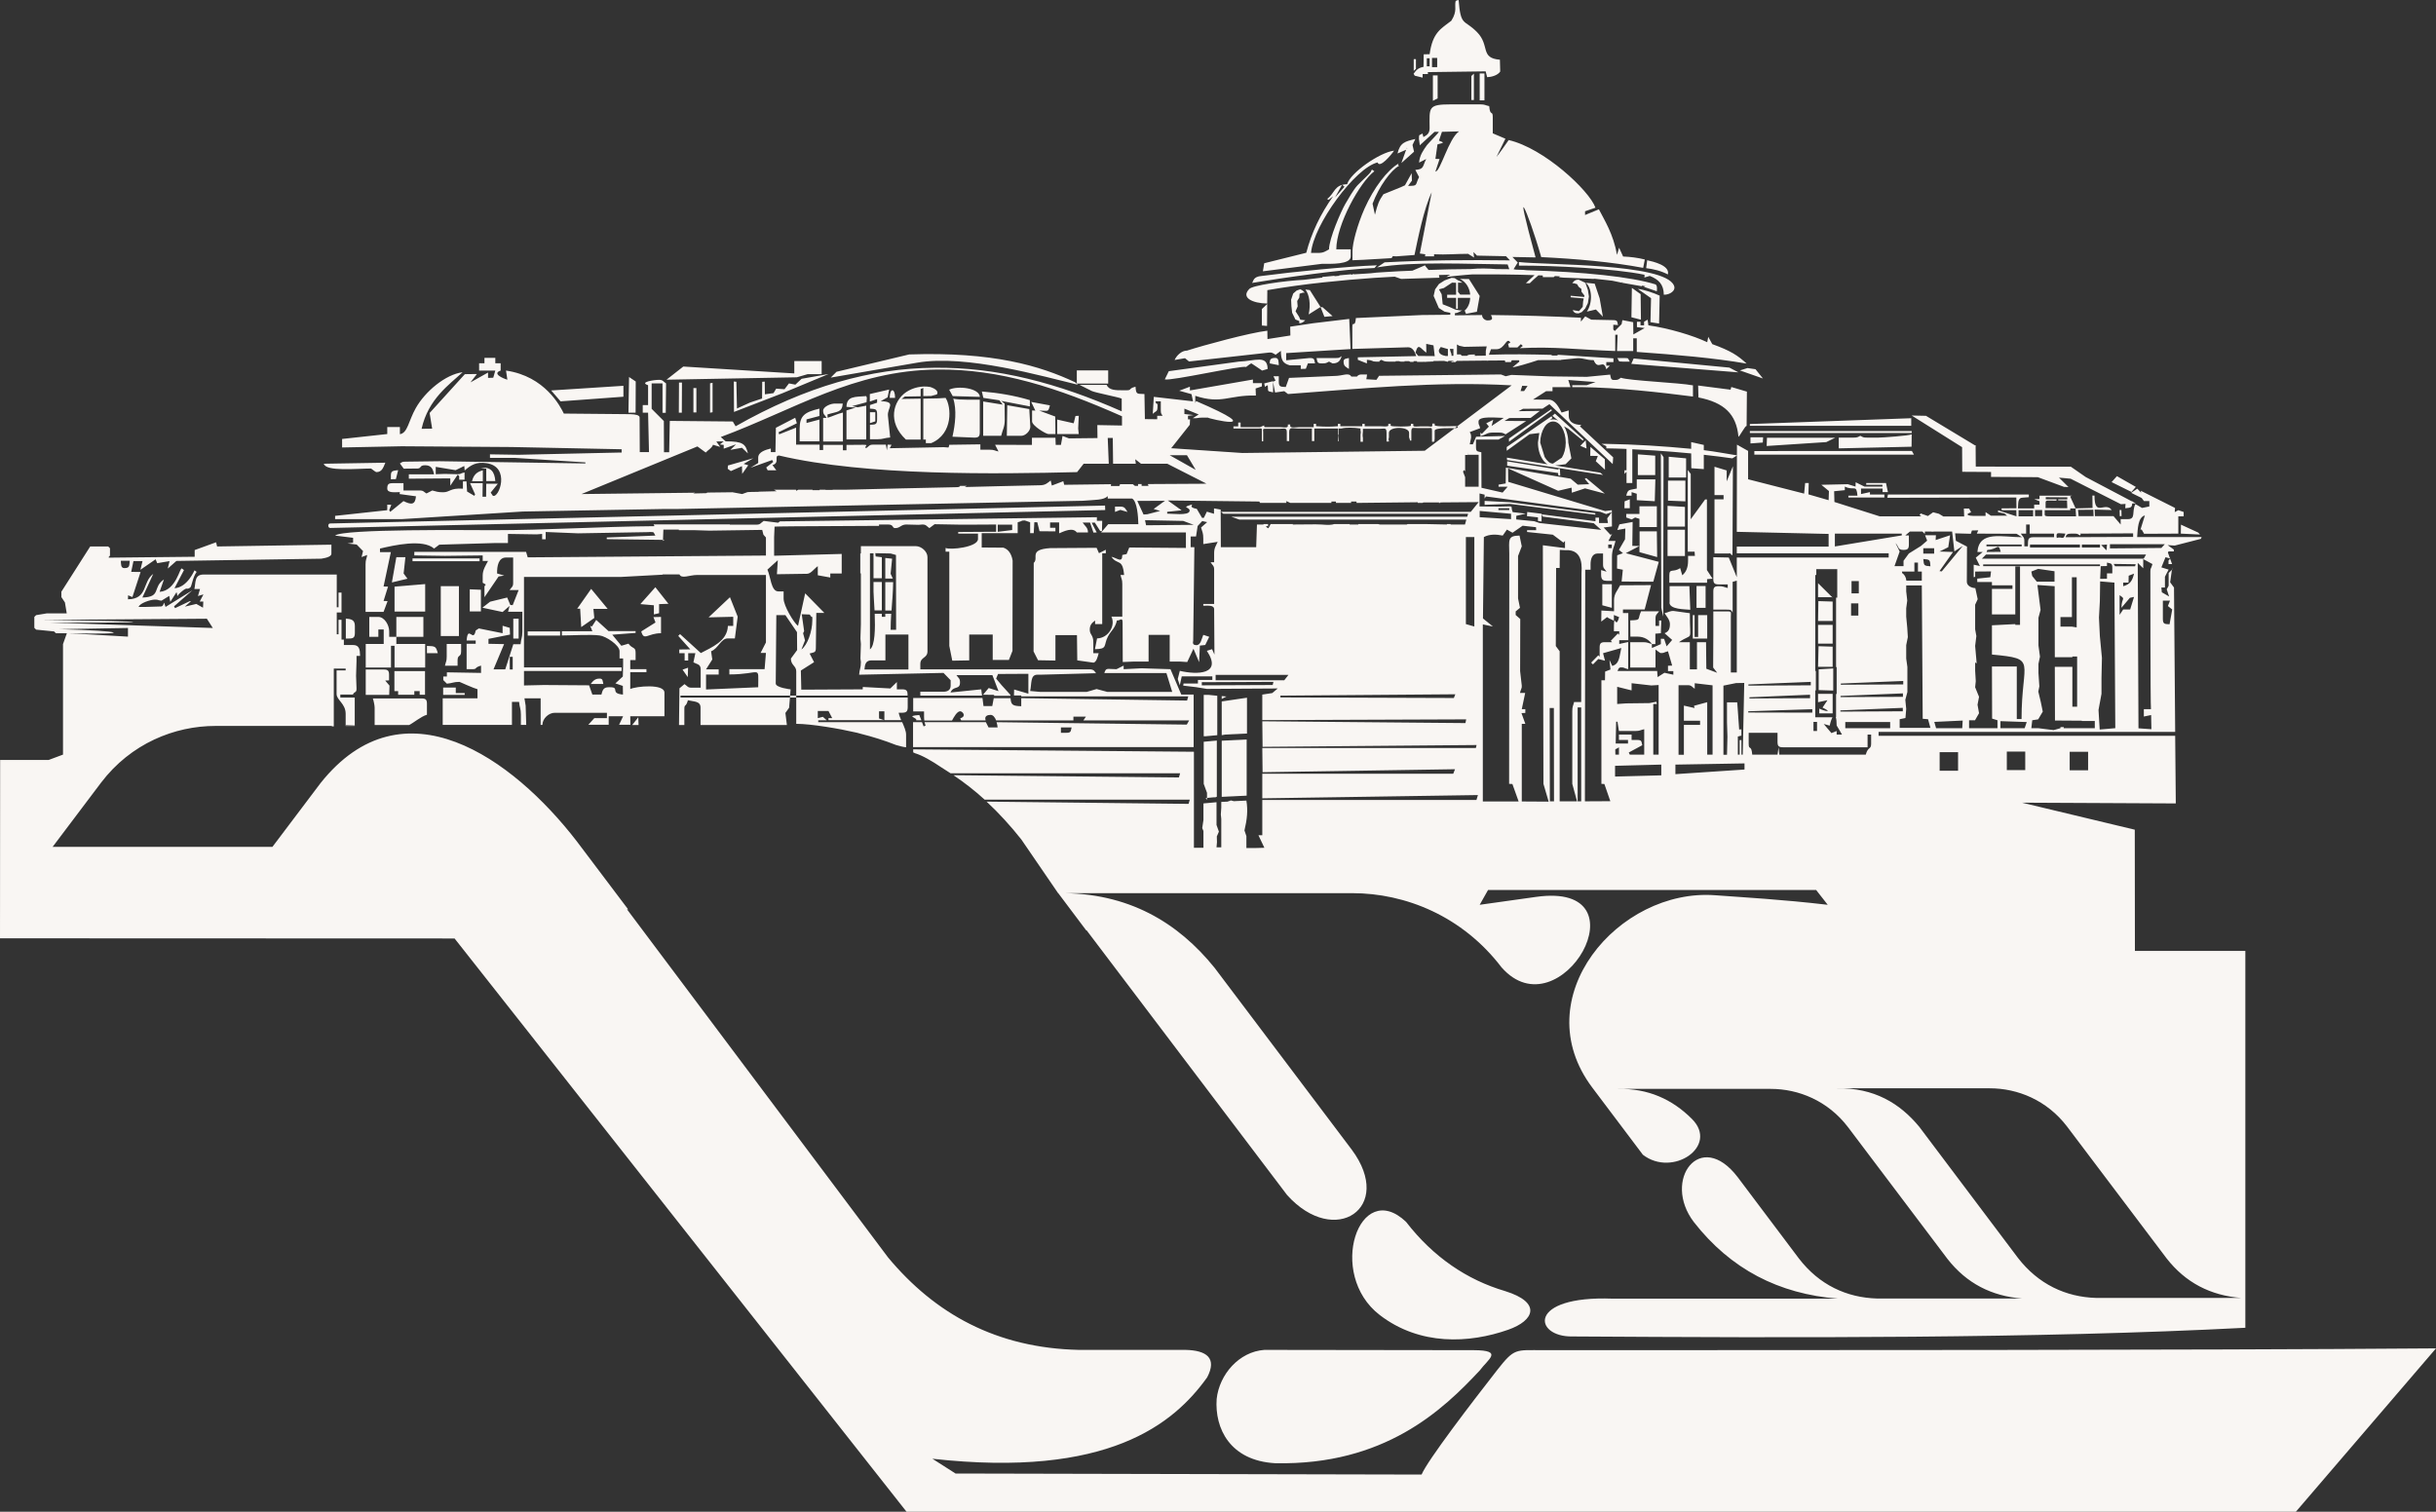 <svg width="87" height="54" viewBox="0 0 87 54" fill="none" xmlns="http://www.w3.org/2000/svg">
<rect x="0" y="0" width="87" height="54" fill="#333333" stroke="none"/>
<path fill-rule="evenodd" clip-rule="evenodd" d="M49.911 5.483L50.219 5.349L50.049 5.824L50.501 5.419L50.447 5.179L50.548 4.965C50.182 5.051 50.002 5.093 49.911 5.483ZM50.235 5.285C50.246 5.275 50.262 5.312 50.262 5.312C50.262 5.312 50.225 5.296 50.235 5.285ZM48.112 6.581C47.645 6.592 47.677 6.901 47.396 7.109L47.454 7.136L47.613 7.008C47.157 7.648 46.838 8.32 46.653 9.029L45.151 9.403L45.103 9.691L47.21 9.424C47.512 9.424 48.24 9.456 48.24 9.163V8.907H47.725C47.725 8.027 48.574 6.496 49.084 6.117L49.009 6.064C48.988 6.043 48.967 6.128 48.956 6.139C48.946 6.155 48.914 6.192 48.898 6.208C48.85 6.261 48.823 6.283 48.77 6.336C48.664 6.443 48.579 6.517 48.478 6.624C48.33 6.789 48.155 7.099 48.043 7.291C47.895 7.547 47.465 8.528 47.465 8.907C47.337 8.976 47.274 9.035 47.077 9.035H46.822C46.907 8.027 48.409 5.984 49.2 5.803C49.275 6.027 49.688 5.531 49.789 5.381C49.269 5.445 48.218 6.181 48.112 6.581ZM47.682 7.051L47.932 6.597L48.017 6.672L47.682 7.051ZM44.715 10.107C45.803 9.925 47.98 9.611 49.089 9.573L49.174 9.477C48.112 9.515 46.212 9.707 45.071 9.856C44.737 9.877 44.769 10.059 44.715 10.107ZM58.828 9.296L58.791 9.579C59.046 9.611 59.311 9.669 59.566 9.803C59.651 9.483 59.046 9.344 58.828 9.296ZM51.265 6.128L51.413 5.68L51.265 5.675L51.339 5.157C51.53 5.104 51.626 5.104 51.392 5.024L51.498 4.709L52.109 4.693C51.737 4.944 51.44 6.139 51.265 6.128ZM46.892 11.547L46.079 11.669L46.085 11.984L45.267 12.112L45.262 11.813C44.641 11.883 42.975 12.336 42.396 12.523C42.194 12.523 42.019 12.704 41.95 12.859L42.322 12.795L42.465 12.912L45.294 12.597C45.437 12.576 45.469 12.624 45.559 12.672L45.745 12.533C45.75 12.859 45.809 12.981 46.069 13.051H46.133H46.456V13.179L46.637 13.173L46.711 12.981H46.966C46.929 12.837 46.95 12.789 46.775 12.789L45.936 12.869V12.613L48.234 12.469L48.187 11.392L46.892 11.547ZM57.952 12.917H58.207C58.133 12.811 58.196 12.789 58.016 12.789H57.761C57.836 12.896 57.767 12.917 57.952 12.917ZM58.26 12.997L62.087 13.301L61.763 13.131L58.345 12.805L58.26 12.997ZM47.725 12.789H47.019C47.056 12.933 47.035 12.981 47.21 12.981C47.374 12.981 47.364 12.965 47.465 12.917C47.465 12.917 47.587 12.981 47.592 12.981C47.788 12.981 47.868 12.891 47.916 12.72C47.842 12.768 47.847 12.789 47.725 12.789ZM41.743 13.259L41.6 13.552C41.818 13.616 44.365 13.04 44.503 13.109C44.556 13.072 44.662 12.981 44.694 12.981C44.705 12.981 45.039 13.216 45.076 13.237L45.273 13.179C45.262 12.661 44.832 12.896 44.243 12.917L41.743 13.259ZM45.347 12.981L45.671 13.045C45.66 12.917 45.676 12.784 45.543 12.784C45.384 12.789 45.347 12.832 45.347 12.981ZM47.985 12.917C47.985 13.088 48.075 13.109 48.176 13.179V12.789C48.08 12.811 47.985 12.805 47.985 12.917ZM62.962 13.52L62.697 13.189L62.41 13.147L62.14 13.232L62.962 13.52ZM45.151 13.696C45.204 13.883 45.124 13.819 45.278 13.76C45.299 14.011 45.241 13.957 45.469 14.016L45.464 13.616L45.151 13.696ZM34.026 14.149L34.997 14.176C34.971 13.856 34.201 13.771 33.899 13.92L34.026 14.149ZM31.776 14.213H31.967C31.967 13.851 31.776 13.851 31.776 14.213ZM60.659 14.197C61.583 14.379 62.012 14.795 62.087 15.595C62.092 15.659 62.347 15.163 62.379 15.221L62.389 13.989L61.832 13.824L61.806 13.92L60.648 13.771L60.659 14.197ZM35.12 14.213L35.693 14.299L35.809 14.453L35.114 14.341V15.568H35.756C35.809 15.339 35.884 15.264 35.884 14.987L35.879 14.416L35.756 14.32L36.781 14.517V14.293C36.208 14.123 35.64 14.032 35.066 13.984L35.12 14.213ZM30.231 14.533L30.56 14.56L30.231 14.661V15.696H30.937V14.491L30.629 14.549L30.433 14.507L30.948 14.368L30.959 14.208L30.937 14.149C30.539 14.181 30.242 14.139 30.231 14.533ZM22.445 14.741H22.7L22.705 13.627L22.466 13.467L22.445 14.741ZM24.244 14.741H24.351L24.356 13.664H24.25L24.244 14.741ZM24.765 14.731H24.871V13.861H24.765V14.731ZM28.628 13.531L28.406 13.739L28.177 13.696L28.018 13.904L27.721 13.883L27.625 14.043L27.317 14.085L27.312 13.632L27.222 13.637L27.217 14.235L26.787 14.379L26.32 14.592L26.299 13.637L26.208 13.627L26.214 14.715L27.939 14.048L29.594 13.36L28.628 13.531ZM25.359 14.741L25.449 14.725V13.675L25.359 13.691V14.741ZM29.398 14.667C29.398 14.811 29.451 14.811 29.525 14.928H29.398V15.771H30.104V14.736C29.913 14.779 29.727 14.875 29.557 14.923L29.552 14.805C29.908 14.693 30.072 14.741 30.099 14.416H29.844C29.663 14.405 29.398 14.533 29.398 14.667ZM31.07 15.115L31.261 15.051V14.725H31.07V15.115ZM38.346 15.12L37.757 14.987V15.504H38.527L38.506 15.307L38.527 14.853L38.41 14.859L38.346 15.12ZM36.977 14.667L36.86 14.661V15.051C36.86 15.211 37.359 15.504 37.439 15.504H37.694L37.688 14.88L37.115 14.667C37.455 14.667 37.428 14.736 37.497 14.48L36.828 14.357L36.977 14.667ZM34.016 15.6L34.801 15.632C34.95 15.632 34.992 15.589 34.992 15.44V14.277H34.541C34.366 14.277 34.132 14.267 34.047 14.24C34.169 14.64 34.122 15.131 34.016 15.6ZM35.958 15.568H36.473C36.621 15.568 36.797 15.397 36.797 15.243L36.76 14.613L35.974 14.475L35.958 15.568ZM31.07 14.341L31.325 14.256V14.384L31.07 14.469V14.597C31.25 14.613 31.325 14.597 31.325 14.789V14.981C31.325 15.179 31.25 15.163 31.07 15.173V15.691H31.325C31.548 15.691 31.574 15.643 31.792 15.627L31.712 14.853C31.68 14.565 32.041 14.347 31.452 14.331L31.701 14.192L31.755 13.915L31.065 14.075V14.341H31.07ZM62.517 15.84L62.957 15.808L62.968 15.621H62.517V15.84ZM63.095 15.931L65.224 15.792L65.542 15.637H63.106L63.095 15.931ZM66.184 15.632H65.669V16.016L68.27 15.957L68.275 15.515C68.185 15.563 67.235 15.632 67.081 15.632H66.694C66.529 15.632 66.54 15.616 66.439 15.568C66.349 15.616 66.333 15.632 66.184 15.632ZM28.559 15.312V15.765H29.265V14.987L28.804 15.109V14.981L29.265 14.859V14.597C28.751 14.72 28.559 14.837 28.559 15.312ZM32.975 15.701H33.066V15.829H33.257C34.058 15.493 33.973 14.517 33.771 14.213L33.511 14.229L32.975 14.24V15.701ZM32.354 15.701H32.88V14.24L32.2 14.251L32.312 14.165L32.88 14.155V13.899L32.975 13.856V14.149L33.257 14.144L33.458 14.091C33.527 13.995 33.437 13.893 33.225 13.824C32.933 13.771 32.614 13.84 32.365 14.005C31.893 14.325 31.686 15.083 32.354 15.701ZM56.44 15.925L56.663 16.021L56.631 15.728L56.44 15.925ZM56.795 16.283L57.066 16.288L56.992 16.475L57.321 16.779L57.315 16.405L56.8 15.963L56.795 16.283ZM11.565 16.565C11.634 16.853 12.764 16.736 13.253 16.736C13.306 16.773 13.412 16.864 13.444 16.864C13.651 16.864 13.693 16.683 13.762 16.528L11.565 16.565ZM13.959 17.12L14.139 17.115L14.219 16.795C13.948 16.821 13.959 16.837 13.959 17.12ZM17.366 16.741V17.184H17.69C17.663 16.848 17.536 16.677 17.17 16.704L17.366 16.741ZM16.857 17.189H17.244V16.8C17.026 16.853 16.91 16.971 16.857 17.189ZM75.414 17.221L76.125 17.573L76.279 17.392L75.605 17.008L75.414 17.221ZM58.021 17.909L58.016 18.155H58.207V17.835L58.021 17.909ZM39.817 18.288L40.013 18.213L40.268 18.288C40.199 18.187 40.183 18.096 40.013 18.096H39.822V18.288H39.817ZM53.022 18.032L53.934 18L56.976 18.384V18.331L53.934 17.941L53.022 17.893V18.032ZM75.706 18.437H75.769L75.764 18.219H75.7L75.706 18.437ZM77.887 19.061L78.572 19.093L78.508 19.024L77.892 18.741L77.887 19.061ZM61.232 17.685H61.556V17.835H61.232V19.061V19.771H61.683C61.928 19.771 61.705 19.749 61.874 19.835L61.89 16.656L61.667 17.195V16.805L61.232 16.672V17.685ZM14.733 20.048H17.127V19.947H14.733V20.048ZM13.996 20.805L14.553 20.672L14.415 20.485L14.479 19.904H14.155L13.996 20.805ZM60.288 19.707H60.521L60.532 19.856H60.288V20.032C60.288 20.277 60.213 20.443 60.081 20.549L60.006 20.293C59.757 20.464 59.619 20.283 59.619 20.555V20.816H60.967V20.688L61.163 20.672L60.962 20.363V17.84H60.898L60.383 18.549V16.928L60.277 16.789V19.707H60.288ZM57.225 21.621L57.565 21.712V20.869H57.225V21.621ZM20.614 21.744H20.72L20.758 22.4L21.225 22.075L21.193 21.749H21.702L21.113 21.035L20.614 21.744ZM60.59 21.712H60.914V20.933H60.59V21.712ZM59.624 21.52C59.624 21.776 60.181 21.76 60.367 21.781L60.335 20.939H59.629V21.52H59.624ZM14.091 20.955V21.845H15.185V20.864L14.091 20.955ZM16.777 21.84H17.175V21.067L16.777 21.051V21.84ZM22.87 21.579L23.353 21.621V21.947L23.539 21.904V21.579L23.873 21.568L23.406 20.976L22.87 21.579ZM4.633 20.032C4.617 20.213 4.633 20.293 4.442 20.293C4.31 20.293 4.326 20.16 4.315 20.032H4.633ZM18.847 22.704H20.004V22.555H18.847V22.704ZM18.332 22.811H18.523V22.101H18.332V22.811ZM23.411 22.235L22.902 22.555C22.997 22.912 23.13 22.619 23.608 22.619V22.037L23.337 22.043L23.411 22.235ZM12.351 22.811C12.557 22.805 12.674 22.832 12.674 22.619V22.357C12.674 22.144 12.547 22.112 12.351 22.096V22.811ZM60.457 22.811H60.972V21.973H60.648V22.752H60.521V21.973H60.457V22.811ZM15.248 23.333H15.636C15.567 23.083 15.551 23.083 15.248 23.072V23.333ZM37.508 19.579C36.717 19.632 37.115 19.931 36.919 20.107L36.913 23.269L37.073 23.584L37.694 23.595V23.333V22.688H38.463L38.474 23.589L39.042 23.669C39.158 23.675 39.212 23.429 39.238 23.333H39.047V22.944C39.047 22.667 38.92 22.683 38.92 22.491C38.92 22.315 39.01 22.24 39.111 22.165V22.293H39.365V19.765H39.493V19.637L39.249 19.76L39.164 19.568L37.508 19.579ZM39.169 22.165C39.286 22.053 39.058 22.283 39.169 22.165V22.165ZM14.155 22.747H13.9V22.555C13.9 22.32 13.725 22.037 13.513 22.037H13.189V22.747H13.513V22.485H13.704V23.003H13.062V23.845H13.964V23.067H14.091V23.845H15.185V23.003H14.155V22.747H15.121V22.037H14.155V22.747ZM16.342 23.589C16.342 23.365 16.469 23.493 16.469 23.264V23.003H15.954V23.456C15.954 23.632 15.922 23.632 15.891 23.781H16.342V23.589ZM18.205 23.915H18.311V23.461H18.205V23.915ZM24.574 23.851L24.377 23.92L24.563 24.187L24.574 23.851ZM21.097 24.432H21.548C21.522 24.336 21.538 24.24 21.421 24.24C21.251 24.235 21.172 24.331 21.097 24.432ZM42.927 24.48L45.453 24.469L45.48 24.357L42.922 24.368V24.48H42.927ZM13.757 24.309L13.895 24.304V24.107C13.895 23.957 13.852 23.915 13.704 23.915H13.062V24.821H13.9L13.911 24.491L13.757 24.309ZM14.091 24.688H14.219V24.816H14.797V24.688H14.988V24.816H15.179V23.973H14.086V24.688H14.091ZM16.278 24.752V24.56H15.827V24.821H16.596V24.757H16.278V24.752ZM22.806 25.899L22.796 25.621L22.578 25.899H22.806ZM13.316 24.949C13.338 25.003 13.38 25.189 13.38 25.275V25.899H14.611C14.765 25.824 15.041 25.589 15.248 25.531V25.141C15.248 24.992 15.206 24.949 15.057 24.949H13.316ZM1.799 22.24C5.43 22.251 6.157 22.203 1.486 22.144L7.388 22.101L7.6 22.432L1.799 22.24ZM2.452 22.619C4.83 22.677 4.448 22.533 2.128 22.475L4.57 22.432V22.741L2.452 22.619ZM54.306 13.968L54.364 13.781L54.556 13.787L54.433 13.968H54.306ZM52.422 16.085C52.422 16.144 52.422 16.197 52.427 16.245H52.809V17.387H52.326V17.045L52.252 16.853L52.279 16.789L52.326 16.832V16.251H52.422V16.085ZM54.534 18.437L54.927 18.48V18.608L55.054 18.629L55.06 18.352L54.545 18.288L54.534 18.437ZM52.841 17.627L53.022 17.669V17.808L53.069 17.733L57.156 18.283L57.363 18.363L57.565 18.293L57.4 18.517L57.427 18.683H57.108V18.491H56.981V18.619L55.06 18.373L55.102 18.453L56.917 18.688L57.188 18.928L54.985 18.683L54.794 18.619L54.152 18.555V18.427L54.492 18.347L54.025 18.293C53.919 18.043 54.147 18.091 53.574 18.096C53.34 18.096 53.101 18.096 52.841 18.091V17.627ZM73.063 17.76L73.832 17.765V17.835H73.508V17.872L73.822 17.877L73.832 18.155L73.057 18.149V17.952C73.057 17.845 73.142 17.888 73.445 17.883L73.45 17.835H73.063V17.76ZM53.515 18.155H53.903V18.219H53.515V18.155ZM72.091 18.224H72.612V18.443H72.091V18.224ZM72.68 18.437V18.219H72.935V18.437H72.68ZM74.236 18.437L74.214 18.213L74.761 18.208L74.772 18.437H74.236ZM52.846 18.251L53.966 18.352V18.544L52.846 18.475V18.251ZM40.894 18.581L42.258 18.608L42.63 18.747L40.931 18.763L40.894 18.581ZM35.634 18.741H36.149V18.933L35.634 18.997V18.741ZM54.38 18.779L54.858 18.832L54.863 18.939H54.539V19.003L55.458 19.099L55.835 19.381L55.893 19.323V19.579L55.102 19.477L55.123 28L55.309 28.635L54.349 28.629V25.856H54.476L54.338 25.472L54.476 25.467V25.333H54.349L54.471 24.752H54.285C54.317 24.608 54.359 24.587 54.349 24.491L54.29 23.973L54.295 22.112L54.131 21.968V21.84L54.285 21.712L54.216 21.376V19.861L54.349 19.515L54.269 19.131C53.834 19.136 53.897 19.285 53.903 19.776L53.897 28L54.014 28.005L54.237 28.629H52.958C52.958 25.509 52.958 25.264 52.958 22.304L53.319 22.379L52.963 22.091L52.995 19.184C53.191 19.077 53.441 19.083 53.669 19.131L53.818 18.917L54.019 19.029L54.38 18.779ZM65.531 19.061H67.92V19.125L65.531 19.52V19.061ZM72.617 19.189C72.404 19.189 72.431 19.307 72.426 19.515H72.298V19.323C72.298 19.179 72.245 19.179 72.171 19.061H72.362V18.736H72.489V19.061H73.36V19.189H72.617ZM76.189 19.179L73.774 19.189C73.79 19.093 73.848 19.061 73.965 19.061H74.092C74.214 19.061 74.209 19.083 74.283 19.125C74.384 19.051 74.151 19.061 74.411 19.061L76.183 19.051V19.179H76.189ZM73.455 19.216C73.424 18.992 73.482 19.051 73.763 19.061C73.689 19.328 73.646 19.147 73.455 19.216ZM70.945 19.451H72.203V19.515H70.945V19.451ZM72.5 19.451H74.283V19.557H72.5V19.451ZM74.352 19.451H75V19.557H74.352V19.451ZM75.042 19.467L75.249 19.451L75.233 19.659L75.042 19.467ZM57.437 19.579V19.451H57.565V19.579H57.437ZM56.482 20.496L56.471 25.077H56.217C56.185 25.221 56.153 25.227 56.153 25.403V28L56.323 28.624H55.702V23.264L55.564 23.077L55.575 20.288H55.702L55.707 19.643L55.909 19.653C56.588 19.611 56.482 20.341 56.482 20.496ZM69.077 19.776H68.689V19.584H69.077V19.776ZM70.977 19.643C71.354 19.632 71.364 19.365 71.454 19.712L70.95 19.717L70.977 19.643ZM68.689 19.968C68.928 19.989 68.928 19.989 68.944 20.229C68.71 20.208 68.71 20.208 68.689 19.968ZM75.541 20.229L75.488 20.144L76.274 20.155L76.252 20.229H75.541ZM76.539 19.968L76.873 20.149C76.82 20.347 76.799 20.272 76.799 20.421C76.799 20.421 76.799 25.227 76.82 25.333H76.566V25.595L76.826 25.541L76.836 26.048L76.374 26.016L76.348 20.107L76.544 20.299V19.968H76.539ZM75.249 20.096C75.393 20.133 75.44 20.112 75.44 20.288V20.48H75.249V20.672L75.005 20.677L75.026 20.224L75.249 20.219V20.096ZM76.215 20.491C76.157 20.741 76.077 20.875 75.828 20.939V20.811H76.019L76.024 20.565L76.215 20.491ZM75.005 20.768L75.515 20.811L75.546 26.011L74.989 26.059L74.947 25.36L75.053 24.784V24.224L75.069 23.499L74.995 22.725L74.963 22.059L74.995 21.472L75.005 20.768ZM31.197 20.789V21.131C31.197 21.232 31.218 21.499 31.234 21.803H31.494V20.789H31.197ZM75.7 21.259C75.934 21.429 75.775 21.312 75.764 21.712L76.067 21.355L76.215 21.323L76.077 21.771H75.828L75.7 21.963V21.259ZM77.245 21.456H77.5L77.425 21.648L77.579 21.771L77.484 22.299C77.319 22.288 77.245 22.304 77.245 22.107V21.456ZM28.92 21.952C29.032 22.144 29.011 21.92 29.011 22.165C29.011 22.544 28.841 23.04 28.623 23.2L28.75 22.875L28.682 22.619L28.719 22.544L28.634 21.941L28.92 21.952ZM32.444 22.667V23.915H30.873C30.89 23.723 30.921 23.589 31.128 23.589H31.622V22.667H32.444ZM45.867 24.299H43.415V24.107H46.016L45.867 24.299ZM58.271 24.405L58.977 24.485L59.237 24.469V26.955H59.046V25.147H59.173L59.157 25.067L58.908 25.115L58.08 25.125L57.756 25.147V24.533L58.271 24.661V24.405ZM62.002 24.4L62.294 24.395L62.241 26.955H62.193V26.437H62.129V26.955H62.066V26.309L62.193 26.277V26.053L62.113 26.059L62.044 25.088H61.678V25.797L61.694 26.315L61.678 26.96H61.551V24.491L62.002 24.4ZM60.521 24.405L61.163 24.48V26.955H60.972V25.083L60.5 25.211L60.521 25.291L60.139 25.205V25.744H60.717V25.893H60.139V26.96H59.948V24.475H60.272C60.415 24.475 60.415 24.528 60.526 24.603V24.405H60.521ZM64.931 25.088V25.083L65.266 25.013L65.091 25.275C65.484 25.467 65.16 25.403 64.974 25.312V25.483H65.452V24.784H64.931V25.088ZM31.585 25.403V25.728L31.394 25.664V25.408H31.585V25.403ZM65.346 25.92C65.377 25.776 65.415 25.675 65.446 25.621H64.9H64.831V25.557V24.725V24.661H64.852V23.968H64.831V23.893V23.152V23.088V23.061V22.997V22.325V22.261V22.256V22.192V21.499V21.435V21.429V21.365V20.603V20.539H64.868V20.331H65.616V21.349H65.574V21.371V21.435V21.44V21.504V22.197V22.261V22.267V22.331V23.003V23.067V23.093V23.157V23.829H65.595V23.893V24.725V24.789H65.574V25.552V25.616H65.563C65.584 25.675 65.595 25.776 65.595 25.915C65.595 25.92 65.765 26.192 65.786 26.24H65.595V26.112L65.409 26.187L65.133 25.861L65.346 25.92ZM37.885 25.984H38.272C38.235 26.128 38.256 26.176 38.081 26.176H37.89V25.984H37.885ZM64.767 25.787H64.894V26.112H64.767V25.787ZM58.467 26.757C58.578 26.645 58.35 26.875 58.467 26.757V26.757ZM57.719 25.781H57.767L57.819 26.112H58.398C58.573 26.112 58.573 26.08 58.722 26.048V26.955H58.207L58.17 26.88L58.653 26.619C58.616 26.48 58.642 26.432 58.462 26.432H58.271V26.24H57.819V26.432H58.143V26.56H57.703L57.719 25.781ZM62.453 26.176H63.483V26.501C63.483 26.651 63.525 26.693 63.674 26.693H66.699V26.24H66.826V26.565C66.826 26.789 66.715 26.656 66.635 26.955H63.546L63.52 26.693L63.483 26.955H62.58C62.548 26.576 62.453 26.821 62.453 26.565V26.176ZM56.344 25.269H56.471V28.624H56.344V25.269ZM57.692 26.955C57.692 26.672 57.655 26.816 57.819 26.693V26.955H57.692ZM51.175 2.693H51.344V3.515L51.175 3.6V2.693ZM52.549 2.715L52.639 2.629V3.573H52.549V2.715ZM52.846 2.624H53.016V3.584H52.846V2.624ZM40.618 17.893L40.841 18.379L40.979 18.368L41.435 18.251L41.202 18.181L41.605 17.888L40.618 17.893ZM29.876 13.28L32.471 12.661C35.465 12.56 37.147 13.067 38.394 13.653L38.5 13.744C37.237 13.445 34.509 12.651 32.758 12.955L29.669 13.488L29.876 13.28ZM51.143 2.069H51.328V2.4H51.143V2.069ZM50.957 2.08H51.058V2.368H50.957V2.08ZM50.49 2.117C50.517 2.107 50.543 2.107 50.569 2.117V2.459L50.49 2.533V2.117ZM58.494 10.32C58.717 10.347 59.051 10.459 59.274 10.56L59.253 11.557L58.945 11.509L58.966 10.651L58.494 10.32ZM46.462 10.325L46.44 10.336L46.499 10.363L46.552 10.405L46.6 10.459L46.584 10.453H46.568H46.552H46.536L46.414 10.491L46.403 10.629L46.329 10.752L46.345 10.944L46.27 11.12L46.393 11.312L46.44 11.419L46.573 11.435H46.584H46.594H46.605H46.615L46.568 11.483L46.515 11.52L46.462 11.541L46.403 11.547V11.467L46.265 11.413L46.148 11.173L46.122 10.939L46.111 10.704L46.186 10.485L46.308 10.379L46.462 10.325ZM28.846 13.365H29.345V12.896H28.368V13.339L24.404 13.093L23.804 13.563L28.459 13.477L28.846 13.365ZM38.458 13.701H39.578V13.232H38.458V13.701ZM47.162 10.965L47.3 11.317L47.592 11.291L47.236 10.976L47.162 10.965L46.78 10.363L46.621 10.341C46.764 10.533 46.817 10.869 46.738 11.232L47.162 10.965ZM51.058 1.936L50.846 1.941L50.84 2.389C50.67 2.416 50.58 2.496 50.485 2.635L50.527 2.704L50.808 2.773V2.645H50.999L50.994 2.576L53.059 2.549L53.112 2.757C53.266 2.752 53.489 2.693 53.579 2.555L53.568 2.133C52.846 2.075 53.223 1.627 52.751 1.147C52.284 0.672 52.172 0.965 52.093 0C52.045 0.011 52.013 0.016 51.987 0.037C51.939 0.229 52.056 0.389 51.833 0.741C51.456 1.029 51.164 1.163 51.058 1.936ZM56.631 10.101C56.859 10.267 56.891 10.816 56.673 11.131L56.997 11.056L57.246 11.312L57.13 10.656L56.954 10.133L56.631 10.101ZM56.1 10.565L56.578 10.608L56.588 10.56L56.482 10.421L56.477 10.32L56.381 10.245L56.323 10.149L56.206 10.117H56.158H56.148H56.153L56.148 10.123L56.19 10.069L56.233 10.027L56.291 10L56.376 9.989L56.62 10.101L56.71 10.357L56.747 10.592L56.71 10.827L56.615 11.019L56.493 11.147L56.376 11.195L56.291 11.189L56.238 11.168L56.201 11.131L56.164 11.083H56.206L56.392 11.115L56.525 10.96L56.54 10.768L56.562 10.661L56.095 10.619V10.565H56.1ZM58.281 10.283L58.594 10.507L58.605 11.419L58.265 11.333L58.281 10.283ZM53.011 12.923L53 12.917V12.923H53.011ZM55.426 14.661L53.892 15.781V15.664L55.399 14.619L55.426 14.661ZM55.468 15.056C55.346 15.056 55.23 15.136 55.15 15.269C55.065 15.408 55.012 15.595 55.007 15.808L55.166 16.325C55.251 16.459 55.341 16.56 55.463 16.56L55.782 16.347C55.866 16.208 55.919 16.021 55.919 15.808C55.919 15.6 55.866 15.408 55.782 15.269C55.702 15.136 55.59 15.056 55.468 15.056ZM59.316 16.192L59.412 16.331L59.401 22.027L59.332 21.707L59.316 16.192ZM58.297 16.048V17.253H58.09V16.853L58.016 16.928V16.8H58.09V16.037L58 16.032C57.788 16.027 57.581 16.016 57.384 16.016H57.368V15.936L57.199 15.856H57.39C58.393 15.872 59.401 15.936 60.399 16.032V15.792L60.85 15.893V16.08C61.227 16.123 61.726 16.219 62.039 16.267L61.869 16.373C61.561 16.331 61.216 16.283 60.85 16.245V16.757L60.404 16.725L60.399 16.197C59.98 16.155 59.539 16.123 59.099 16.091C58.833 16.075 58.563 16.059 58.297 16.048ZM55.346 25.291H55.495L55.5 28.624H55.352L55.346 25.291ZM59.332 27.696V27.312L57.681 27.355V27.739L59.332 27.696ZM59.836 27.312V27.653L62.304 27.488V27.269L59.836 27.312ZM74.49 17.04L76.13 17.904L76.157 17.899V17.915L76.279 17.979L76.151 17.984C76.136 18.133 76.104 18.133 75.902 18.155C75.907 18.08 75.907 18.032 75.913 18L75.748 18.011L73.949 17.099L73.535 17.061L73.875 17.397L73.715 17.392L72.781 17.045L71.109 17.035V16.859C70.759 16.859 70.425 16.853 70.08 16.853L70.075 15.973L68.275 14.843L68.785 14.853L70.536 15.909H70.558V15.92L70.568 15.925L70.558 15.941L70.563 16.667L73.96 16.672L74.49 17.04ZM53.828 16.48L55.649 16.773V16.752H55.712L55.723 16.987H55.659L55.644 16.896L53.828 16.635V16.48ZM53.818 16.347L55.277 16.587L55.267 16.581L55.256 16.576C55.187 16.533 55.129 16.469 55.081 16.389C54.985 16.24 54.927 16.032 54.927 15.808L54.975 15.467L54.63 15.509L53.812 16.101V15.968L55.41 14.869L55.442 14.933L55.357 14.997C55.394 14.987 55.431 14.981 55.468 14.981C55.532 14.981 55.596 14.997 55.654 15.029L55.442 14.853L55.532 14.773L56.556 15.696L56.53 15.739L56.004 15.312L55.856 15.227C55.951 15.376 56.01 15.584 56.01 15.808L56.121 16.373L55.914 16.581L55.543 16.629L57.151 16.885L57.252 16.965L53.823 16.432L53.818 16.347ZM68.965 18.987H68.748L68.742 19.072L68.657 18.987H68.212L68.047 19.125H68.174V19.451C68.174 19.6 68.132 19.643 67.983 19.643C67.766 19.643 67.829 19.536 67.697 19.397L67.845 19.701L67.66 20.224H67.983V20.032L68.174 19.771L68.61 19.499L68.827 19.312L68.753 19.12H69.14L69.13 19.291L69.645 19.12L69.581 19.547L69.268 19.701L69.751 19.717L69.268 20.4L69.347 20.411L70.101 19.499L69.799 19.696L69.719 18.987H69.077C69.024 18.997 68.992 18.992 68.965 18.987ZM75.355 19.44H77.314L77.192 19.573L75.355 19.589V19.44ZM70.929 19.808H76.645L76.56 19.957H70.78L70.929 19.808ZM70.828 20.16H75V20.224H70.828V20.16ZM71.444 25.76L72.383 25.792L72.309 26.011H71.444V25.76ZM69.082 25.787L70.096 25.739L70.08 26.011H69.146L69.082 25.787ZM65.903 25.792H67.506V26.011H65.903V25.792ZM64.931 20.832L65.452 21.349V21.333H64.931V20.832ZM64.931 22.181H65.452V21.488L64.942 21.472L64.931 22.181ZM64.931 22.992H65.452V22.32H64.931V22.992ZM64.931 23.819H65.452V23.099L64.948 23.083L64.931 23.819ZM64.953 24.651L65.473 24.667V23.877L64.953 23.909V24.651ZM66.11 21.552H66.37V21.989H66.11V21.552ZM66.126 20.757H66.386V21.195H66.126V20.757ZM62.442 24.448L64.671 24.357V24.48L62.442 24.491V24.448ZM62.48 24.907L64.645 24.816V24.939L62.48 24.949V24.907ZM62.437 25.408L64.725 25.333V25.456L62.437 25.451V25.408ZM65.744 24.416L67.973 24.325V24.448L65.744 24.459V24.416ZM65.733 24.859L67.962 24.768V24.891L65.733 24.901V24.859ZM65.728 25.376L67.957 25.285V25.408L65.728 25.419V25.376ZM62.495 15.147L68.259 14.939V15.211H62.495V15.147ZM62.495 15.397H68.275V15.467H62.495V15.397ZM45.066 11.04L45.257 10.859L45.252 11.643L45.066 11.627V11.04ZM42.704 16.784L42.391 16.261H41.775L42.704 16.784ZM25.991 16.747L25.996 16.629L26.904 16.368L26.559 16.571L26.723 16.619L26.506 16.928L26.5 16.651L26.102 16.827L25.991 16.747ZM43.633 24.864L43.803 24.88L43.633 24.965V24.864ZM43.633 26.261V26.112V25.963V25.813V25.653V25.504V25.355V25.205V25.056L44.535 24.923V25.083V25.243V25.403V25.563V25.723V25.883V26.043V26.203L44.423 26.208L44.312 26.213L44.201 26.219L44.089 26.224L43.978 26.229L43.866 26.235L43.755 26.24L43.633 26.261ZM43.633 28.464V28.213V27.963V27.712V27.461V27.211V26.96V26.709V26.459L43.744 26.453L43.856 26.448L43.967 26.443L44.078 26.437L44.19 26.432L44.301 26.427L44.413 26.421L44.524 26.416V26.667V26.917V27.168V27.419V27.669V27.92V28.171V28.421L44.413 28.427L44.301 28.432L44.19 28.437L44.078 28.443L43.967 28.448L43.856 28.453L43.744 28.459L43.633 28.464ZM42.99 26.299V24.821H43.16L43.474 24.853V25.029V25.205V25.381V25.557V25.733V25.909V26.085V26.261L43.415 26.267L43.357 26.272L43.298 26.277L43.24 26.283L43.182 26.288L43.123 26.293L43.065 26.299H42.99ZM43.107 28.571V28.32L42.99 28V27.749V27.499V27.248V26.997V26.747V26.496L43.049 26.491L43.107 26.485L43.166 26.48L43.224 26.475L43.282 26.469L43.341 26.464L43.399 26.459L43.458 26.453V26.704V26.955V27.205V27.456V27.707V27.957V28.208V28.459L43.41 28.48H43.351L43.293 28.485L43.235 28.491L43.176 28.496L43.118 28.501L43.059 28.507L43.107 28.571ZM32.721 25.728C32.779 25.632 32.312 25.579 32.832 25.541L32.906 25.728H32.721ZM30.056 20.485H29.653V20.629L29.207 20.549V20.224C29.074 20.315 28.963 20.496 28.82 20.496L27.747 20.512L27.779 20.011L27.408 20.347C27.524 20.592 27.535 21.125 27.795 21.125H27.986V21.387C27.986 21.637 28.352 22.251 28.501 22.357L28.756 21.195L29.441 21.893H29.154L29.138 23.136C29.138 23.317 29.09 23.291 28.915 23.344L29.074 23.653L28.602 23.952L28.618 24.635L30.81 24.624L30.815 24.539L31.797 24.592L32.031 24.363V24.624H32.222C32.37 24.624 32.413 24.667 32.413 24.816V24.848H24.303V24.917H32.418V25.269C32.418 25.483 32.301 25.456 32.094 25.461C32.115 25.552 32.147 25.637 32.184 25.723H29.589V25.653H29.722L29.589 25.397H29.462H29.207V25.653L29.387 25.605L29.525 25.728H29.223V25.797H32.222C32.291 25.957 32.36 26.112 32.36 26.24V26.693C32.28 26.688 32.158 26.656 32.004 26.613C31.585 26.448 31.16 26.315 30.73 26.208C30.656 26.187 30.582 26.165 30.518 26.155C30.019 26.037 28.984 25.856 28.437 25.856V23.979C28.437 23.781 28.246 23.765 28.246 23.525L28.469 23.221L28.464 22.581L28.05 21.973H27.726L27.705 24.416C27.705 24.565 28.23 24.624 28.236 24.624L28.183 25.28L28.05 25.467L28.103 25.899H25.019V25.275C25.019 25.04 24.786 25.067 24.568 25.013C24.494 25.285 24.441 25.125 24.441 25.339V25.899H24.25L24.266 24.587L24.446 24.437C24.563 24.517 24.558 24.565 24.701 24.565H25.025V23.92C25.025 23.717 24.908 23.739 24.765 23.659L24.834 23.333H24.579V23.595H24.451V23.333H24.26V23.2L24.653 23.195L24.223 22.715L24.287 22.651L25.03 23.328C25.407 23.125 25.98 22.907 25.996 22.357H26.187V22.032L25.306 22.053L26.07 21.333L26.346 22.027L26.245 22.805H25.991C25.747 22.805 25.651 23.168 25.396 23.264L25.439 23.557L25.216 23.909H25.667V24.096H25.216V24.629L27.079 24.549C27.079 23.733 27.201 24.091 26.049 24.091V23.904H27.307L27.355 23.323H27.164L27.355 22.949V20.539H24.892C24.627 20.539 24.34 20.688 24.266 20.517H23.666V20.528L22.185 20.608H18.714V23.84H22.201V23.968H18.714V24.485L19.42 24.469L21.039 24.48L21.156 24.811H21.479C21.517 24.667 21.543 24.549 21.734 24.549H21.798C22.148 24.549 21.771 24.768 22.249 24.811L22.244 24.501L21.978 24.411L22.244 24.165L22.254 23.776V23.52H22.127V23.259C22.127 23.045 21.639 22.725 21.416 22.699C21.087 22.656 20.434 22.699 20.067 22.699V22.549H21.156L21.081 22.357L21.14 22.379L21.294 22.144L21.734 22.544H22.7V22.608L21.867 22.672L22.191 23.067L22.445 22.992C22.594 23.195 22.7 23.093 22.7 23.317V23.579H22.509V23.904H23.087V24.011H22.509V24.613C22.716 24.512 23.73 24.416 23.73 24.741V25.584H22.509L22.514 25.888H22.111L22.254 25.584H21.739V25.888H21.012L21.225 25.653H21.676V25.461H19.813C19.59 25.461 19.372 25.675 19.372 25.893H19.309V24.944H18.73L18.773 25.205L18.794 25.893H18.603V25.525C18.603 25.301 18.555 25.275 18.539 25.072H18.284V25.893H15.811V24.944H17.053V24.619C16.936 24.592 16.411 24.357 16.411 24.357C16.188 24.357 16.161 24.405 15.96 24.421L15.832 24.293V24.165H15.96V24.016L17.18 24.037V23.776C16.91 23.851 17.069 23.904 16.857 23.904H16.665V22.997H16.989V22.88H16.665C16.713 22.299 16.904 22.976 16.989 22.523L17.101 22.448L17.95 22.619V22.352L18.205 22.427L18.215 22.667L17.446 22.821V22.997L18.003 23.008L17.626 23.909H18.045L18.332 23.013H18.592C18.608 22.811 18.656 22.784 18.656 22.56V21.851H18.146L18.199 21.643L17.95 21.861L17.228 21.707L17.504 21.493L18.114 21.344L18.226 21.611L18.311 21.616L18.523 21.077H18.199C18.279 20.96 18.327 20.965 18.327 20.821V19.915H18.072C17.807 19.915 17.748 20.208 17.753 20.485L18.008 20.56L17.807 20.592L17.302 21.333V20.944L17.35 20.88L17.239 20.816V20.555C17.239 20.352 17.355 20.181 17.43 20.037H17.239V19.84L15.891 19.856L14.797 19.84V19.712H18.788L18.847 19.909L27.355 19.845V19.2L27.265 19.099L27.222 18.928L25.338 18.955L24.823 18.939H24.244V18.917H23.692L23.677 19.323L23.73 19.285L21.67 19.259V19.2L23.406 19.131C23.332 19.024 23.395 19.003 23.215 19.003L23.151 19.008L20.646 19.051L19.489 19.003V19.264H19.362V19.072L19.171 19.088L18.141 19.072V19.397H17.69L15.689 19.456L15.503 19.595C15.1 19.243 14.07 19.477 13.571 19.595V19.723H13.959L13.699 20.949L13.858 20.955L13.699 21.467L13.842 21.472L13.699 21.856H13.056V20.16C13.056 19.984 13.088 19.984 13.115 19.824L12.913 19.899L12.966 19.685L12.738 19.451L12.409 19.413L12.611 19.387V19.211L11.968 19.131C12.25 18.885 16.798 18.939 17.626 18.939C19.516 18.939 21.378 18.811 23.374 18.795L23.342 18.731H23.416H23.703H26.065V18.741H27.015C27.158 18.741 27.158 18.688 27.275 18.608L27.79 18.672L27.854 18.624L39.174 18.475V18.603H39.365L39.355 18.976L39.291 18.965L39.1 18.667L38.989 18.672L39.169 19.019L39.052 19.024L38.93 18.667H38.665C38.755 18.8 38.856 18.843 38.856 19.019C38.739 19.019 38.633 19.019 38.458 19.019C38.309 18.821 37.996 18.981 37.826 19.051V18.661H37.503V18.853H37.694V18.981L37.126 18.976L37.046 18.656H36.94L36.919 19.045H36.791V18.656C36.717 18.635 36.616 18.592 36.6 18.592C36.452 18.592 36.526 18.613 36.346 18.656V19.045H35.061V19.557L35.836 19.563C36.011 19.621 36.123 19.776 36.165 20.021L36.16 23.248L36.032 23.573H35.454V22.667H34.615V23.589L34.01 23.6L33.904 23.072V19.707H33.771V19.573C33.936 19.653 34.928 19.547 34.928 19.253V19.061H34.222V19.003L35.188 18.997H35.576V18.736L34.674 18.741H34.286L33.379 18.725L33.193 18.864C33.076 18.784 33.081 18.736 32.938 18.736L32.811 18.747L32.36 18.736C32.174 18.741 32.147 18.864 31.972 18.864C31.85 18.864 31.93 18.736 31.717 18.736H31.394V18.864V18.784L28.374 18.8L27.907 18.805L27.663 18.811L27.647 19.189V19.851L30.061 19.787V20.485H30.056ZM32.609 26.699V25.797H32.928L32.986 25.947L33.055 25.92C33.044 25.867 33.028 25.829 33.018 25.797H35.21L35.305 25.984H35.629C35.624 25.931 35.613 25.861 35.592 25.797L42.385 25.883L42.47 25.733H38.691C38.723 25.696 38.745 25.648 38.782 25.6H38.336V25.733H35.576C35.533 25.621 35.465 25.536 35.38 25.536C35.273 25.536 35.188 25.573 35.188 25.664C35.188 25.685 35.194 25.712 35.199 25.733H34.329L34.291 25.664C34.35 25.632 34.419 25.621 34.419 25.536C34.419 25.477 34.35 25.408 34.291 25.408C34.18 25.408 34.069 25.611 34 25.739H33.012C33.007 25.707 33.002 25.664 33.002 25.605V25.413H32.614V24.933H35.088L35.125 25.221H35.438L35.491 24.939H36.091C36.107 25.184 36.17 25.216 36.473 25.227V24.939L42.396 25.024L42.438 24.875H36.473V24.843H36.213L36.218 24.629L36.728 24.779V24.069L35.645 24.075L35.576 24.24L35.772 24.475L36.086 24.821V24.853H35.502L35.507 24.821L35.109 24.816L35.311 24.576L35.661 24.688L35.443 24.117H34.159C34.239 24.235 34.286 24.229 34.286 24.379C34.286 24.651 34.047 24.485 33.947 24.736L35.045 24.624L35.072 24.848H32.869V24.709H33.697C33.846 24.709 33.952 24.645 33.952 24.491V24.299L33.697 24.037L30.683 24.101C30.698 23.899 30.746 23.872 30.746 23.648L30.73 23.52L30.746 23.003L30.73 22.811L30.746 22.293V20.48H30.725V19.771H30.746V19.509H32.71C32.906 19.509 33.124 19.701 33.124 19.899V23.264C33.124 23.52 32.869 23.461 32.869 23.717V23.909H38.914C39.084 23.909 39.105 24.005 39.143 24.048H39.137L37.147 24.101H37.046C36.791 24.101 36.85 24.421 36.791 24.683L37.147 24.715H38.813L39.164 24.613L39.546 24.715H41.865L41.658 24.043H39.44C39.504 23.835 39.541 23.904 39.875 23.904L40.13 23.776V23.904L40.772 23.872L41.802 23.904L42.189 24.811H42.63V25.493V26.176V26.688H32.609V26.699ZM31.887 20.667L31.808 20.496L31.861 19.957L31.617 19.931V20.667H31.887ZM31.84 21.808C31.866 21.472 31.893 21.136 31.898 20.795H31.617V21.808H31.84ZM31.808 19.771L31.999 19.824L32.004 22.496H31.808C31.808 22.304 31.818 22.112 31.829 21.925H31.617V22.032H31.494V21.925H31.24C31.261 22.459 31.25 23.067 31.07 23.195V19.765H31.197V20.656H31.494V19.904L31.272 19.877L31.261 19.76L31.808 19.771ZM51.175 15.781H51.164H51.159H51.153H51.148H51.143V15.749V15.717V15.685V15.653V15.621V15.589V15.573V15.541V15.509V15.477V15.445V15.413V15.381C51.143 15.264 51.121 15.291 51.005 15.291H50.968H50.92H50.872H50.824H50.776H50.729H50.681H50.633C50.447 15.291 50.405 15.243 50.405 15.435V15.461V15.493V15.52V15.547V15.573V15.6V15.632V15.659V15.685V15.712V15.739H50.4H50.394H50.389H50.384H50.379H50.373H50.368H50.363L50.325 15.621V15.589V15.563V15.573V15.547V15.52V15.488V15.461C50.325 15.227 49.604 15.227 49.604 15.461V15.488V15.52V15.547V15.573V15.6V15.627C49.588 15.675 49.588 15.712 49.604 15.744V15.771H49.598H49.593H49.588H49.582H49.577H49.572H49.566H49.561H49.556H49.55H49.545H49.54H49.535H49.529H49.524H49.519V15.744V15.717V15.691V15.664V15.632V15.605V15.573V15.547V15.52V15.488V15.461C49.519 15.259 49.455 15.317 49.259 15.317H49.206H49.153H49.099H49.046H48.993H48.94H48.887H48.834H48.781H48.728H48.675V15.349V15.376V15.408C48.664 15.488 48.659 15.573 48.675 15.643V15.675V15.701V15.728V15.755V15.781H48.669H48.664H48.659H48.654H48.648H48.643H48.638H48.632H48.627H48.622H48.616H48.611H48.606H48.6H48.595H48.59V15.755V15.728V15.701V15.675V15.643V15.616V15.573V15.547V15.52C48.6 15.477 48.606 15.435 48.59 15.376V15.349V15.307C48.346 15.269 48.064 15.264 47.91 15.307H47.857H47.804V15.339V15.365V15.397V15.424V15.451V15.477V15.509V15.536C47.804 15.595 47.804 15.653 47.804 15.712V15.739V15.765H47.799H47.794H47.788H47.783H47.778H47.773H47.767H47.762H47.757H47.751H47.746H47.741H47.735H47.73H47.725H47.783V15.739V15.712C47.783 15.653 47.799 15.6 47.799 15.541L47.783 15.515V15.483V15.456V15.429V15.403V15.371V15.344V15.307H47.735H47.688H47.64H47.512H47.465H47.417H47.369H47.321H47.274H47.226H47.178H47.13H47.083H47.035H46.987H46.939V15.339V15.365V15.397V15.424V15.451V15.477V15.509V15.536V15.563V15.589V15.616V15.648V15.675V15.701V15.728V15.755H46.934H46.929H46.923H46.918H46.913H46.907H46.902H46.897H46.892H46.886H46.881H46.876H46.87H46.865H46.86H46.854V15.728V15.701V15.675V15.648V15.616V15.589V15.573V15.547V15.52V15.488V15.461V15.435V15.408V15.376V15.349V15.307H46.801H46.748H46.722H46.669H46.615H46.562H46.509H46.456H46.403H46.35C46.186 15.307 46.042 15.237 46.042 15.424V15.451V15.477V15.509V15.536V15.563V15.589V15.616V15.648V15.675V15.701V15.728V15.755H46.037H46.032H46.026H46.021H46.016H46.01H46.005H46H45.995H45.989H45.984H45.979H45.973H45.968H45.963H45.957V15.728V15.701V15.675V15.648V15.616V15.589V15.573V15.547V15.52V15.488V15.461V15.435C45.957 15.259 45.856 15.317 45.697 15.317H45.644H45.591H45.538H45.485H45.432H45.379H45.326H45.273H45.22H45.166C45.087 15.317 45.114 15.365 45.114 15.435V15.461V15.488V15.52V15.547V15.573V15.6V15.627V15.659V15.685V15.712V15.739V15.765H45.108H45.103H45.097H45.129H45.124H45.119H45.114H45.108H45.103H45.097H45.092H45.087H45.082H45.076H45.071H45.066V15.76V15.755V15.749V15.744V15.739V15.733V15.728V15.723V15.717V15.712V15.733V15.728V15.723V15.717V15.712V15.707V15.701V15.696V15.691V15.685V15.68V15.675V15.669V15.664V15.68V15.675V15.669V15.664V15.659V15.653V15.648V15.643V15.637V15.632V15.627V15.621V15.616V15.611V15.627V15.621V15.616V15.611V15.605V15.6V15.595V15.589V15.584V15.579V15.573V15.568V15.563V15.557V15.573V15.568V15.563V15.557V15.552V15.547V15.541V15.536V15.531V15.525V15.52V15.515V15.509V15.504V15.52V15.515V15.509V15.504V15.499V15.493V15.488V15.483V15.477V15.472V15.467V15.461V15.456V15.451V15.467V15.461V15.456V15.451V15.445V15.44V15.435V15.429V15.424V15.419V15.413V15.408V15.403V15.397V15.413C45.066 15.285 45.087 15.307 44.912 15.307H44.859H44.806H44.753H44.7H44.646H44.593H44.54H44.487H44.434H44.381H44.328H44.275H44.222V15.312V15.317V15.323V15.328V15.333V15.339V15.344V15.349V15.355V15.36V15.365V15.371V15.376V15.381V15.387V15.392V15.397V15.403V15.408V15.413V15.419V15.424V15.429V15.435V15.44V15.445V15.451V15.456V15.461V15.467V15.472V15.477V15.483V15.488V15.493V15.499V15.504V15.509V15.515V15.52V15.525V15.531V15.536V15.541V15.547V15.552V15.557V15.563V15.568V15.573V15.579V15.584V15.589V15.595V15.6V15.605V15.611V15.616V15.621V15.627V15.632V15.637V15.643V15.648V15.653V15.659V15.664V15.669V15.675V15.68V15.685V15.691V15.696V15.701V15.707V15.712V15.717V15.723V15.728V15.733V15.739V15.744V15.749V15.755V15.76V15.765V15.771V15.776V15.781V15.787V15.792V15.797V15.803V15.808V15.813V15.819V15.824V15.829V15.835V15.84V15.68V15.685V15.691V15.696V15.701V15.707V15.712V15.717V15.723V15.728V15.733V15.739V15.744V15.749V15.755V15.76V15.765V15.771V15.776V15.781V15.787V15.792V15.797V15.803V15.808V15.813V15.819V15.792V15.765V15.739V15.712V15.68V15.653V15.573V15.547V15.52V15.488V15.461V15.435V15.408V15.376V15.349V15.307H44.211H44.201H44.19H44.179H44.169H44.158H44.148H44.137H44.126H44.116H44.105H44.094H44.084H44.073H44.063H44.052V15.301V15.296V15.291V15.285V15.28V15.275V15.269V15.264V15.259V15.253V15.248V15.243V15.237V15.232H44.063H44.073H44.084H44.094H44.105H44.116H44.126H44.137H44.148H44.158H44.169H44.179H44.19H44.201H44.211H44.222V15.227V15.216V15.205V15.2V15.189V15.179V15.168V15.157V15.147V15.136V15.125V15.115V15.104V15.093H44.227H44.232H44.238H44.243H44.248H44.254H44.259H44.264H44.27H44.275H44.28H44.285H44.291H44.296H44.301H44.307V15.104V15.115V15.125V15.136V15.147V15.157V15.168V15.179V15.189V15.2V15.211V15.221V15.232V15.243V15.253V15.259H44.36H44.413H44.466H44.519H44.572H44.625H44.678H44.731H44.784H44.837H44.891H44.944H44.997L45.151 15.195V15.189V15.184V15.179V15.173V15.168V15.163V15.157H45.156H45.161H45.166H45.172H45.177H45.182H45.188H45.193H45.198H45.204H45.209H45.129H45.135H45.14H45.145H45.151V15.163V15.168V15.173V15.179V15.184V15.189V15.195C45.151 15.248 45.135 15.259 45.204 15.259H45.257H45.31H45.363H45.416H45.469H45.522H45.575H45.628H45.681H45.734C45.809 15.259 45.995 15.301 45.995 15.216V15.211V15.205V15.2V15.195V15.189V15.184V15.179V15.173V15.168V15.163H46H46.005H46.01H46.016H46.021H46.026H46.032H46.037H46.042H46.048H46.053H46.058H46.063H46.069H46.074H46.079V15.168V15.173V15.179V15.184V15.189V15.195V15.2V15.205V15.211V15.216C46.079 15.301 46.313 15.259 46.387 15.259H46.44H46.493H46.547H46.6H46.653H46.706H46.759H46.812H46.865H46.918V15.253V15.248V15.243V15.237V15.2V15.195V15.189V15.184V15.179V15.173V15.168V15.163V15.157V15.152V15.147V15.141H46.923H46.929H46.934H46.939H46.944H46.95H46.955H46.961H46.966H46.971H46.976H46.982H46.987H46.992H46.998H47.003V15.147V15.152V15.157V15.163V15.168V15.173V15.179V15.184V15.189V15.195V15.2V15.205V15.211V15.216V15.221V15.227H47.051C47.284 15.243 47.512 15.248 47.746 15.227H47.794H47.783V15.221V15.216V15.211V15.205V15.2V15.195V15.189V15.184V15.179V15.173V15.168V15.163V15.157V15.152V15.147V15.141H47.788H47.794H47.799H47.804H47.81H47.815H47.82H47.826H47.831H47.836H47.842H47.847H47.852H47.857H47.863H47.868V15.147V15.152V15.157V15.163V15.168V15.173V15.179V15.184V15.189V15.195V15.2V15.205V15.211V15.216V15.221V15.227H47.921H47.974C48.133 15.227 48.415 15.227 48.654 15.227V15.221V15.216V15.211V15.205V15.2V15.195V15.189V15.184V15.179V15.173V15.168V15.163V15.157V15.152V15.147V15.141H48.659H48.664H48.669H48.675H48.68H48.685H48.691H48.696H48.701H48.707H48.712H48.717H48.722H48.728H48.733H48.739V15.147V15.152V15.157V15.163V15.168V15.173V15.179V15.184V15.189V15.195V15.2V15.205V15.211V15.216V15.221V15.227H48.791H48.845H48.898H48.951H49.004H49.057H49.11H49.163H49.216H49.269H49.322C49.375 15.227 49.582 15.253 49.582 15.2V15.195V15.189V15.184V15.179V15.173V15.168V15.163V15.157V15.152V15.147V15.141H49.588H49.593H49.598H49.604H49.609H49.614H49.62H49.625H49.63H49.635H49.641H49.646H49.651H49.657H49.662H49.667V15.147V15.152V15.157V15.163V15.168V15.173V15.179V15.184V15.189V15.195V15.2V15.205C49.667 15.248 50.389 15.248 50.389 15.205V15.2V15.195V15.189V15.184V15.179V15.173V15.168V15.163V15.157V15.152V15.147V15.141H50.394H50.4H50.405H50.41H50.416H50.421H50.426H50.431H50.437H50.442H50.447H50.453H50.458H50.463H50.469H50.474V15.147V15.152V15.157V15.163V15.168V15.173V15.179V15.184V15.189V15.195V15.2V15.205C50.474 15.259 50.649 15.232 50.702 15.232H50.75H50.798H50.846H50.893H50.941H50.989H50.968H51.015C51.079 15.232 51.153 15.264 51.153 15.195V15.189V15.184V15.179V15.173V15.168V15.163V15.147V15.141V15.136V15.131H51.159H51.164H51.169H51.175H51.18H51.185H51.191H51.196H51.201H51.206H51.212H51.217H51.222H51.228H51.233H51.238V15.136V15.141V15.147V15.152V15.157V15.163V15.168V15.173V15.179V15.184C51.238 15.253 51.886 15.221 51.95 15.221C52.061 15.216 52.146 15.291 51.95 15.296C51.843 15.296 51.238 15.269 51.238 15.387V15.419V15.451V15.483V15.515V15.547V15.579V15.611V15.643V15.675C51.222 15.739 51.254 15.781 51.175 15.781ZM73.917 26.853H74.575V27.515H73.917V26.853ZM71.672 26.848H72.33V27.509H71.672V26.848ZM69.273 26.869H69.931V27.531H69.273V26.869ZM45.729 24.848L51.976 24.8L51.923 24.933L45.729 24.912V24.848ZM15.742 20.939H16.39V22.72H15.742V20.939ZM39.472 18.219L11.793 18.859C11.703 18.859 11.703 18.699 11.788 18.699L39.466 18.059L39.472 18.219ZM59.783 10.197C59.868 10.379 59.64 10.533 59.422 10.528C59.417 10.155 59.237 9.984 58.923 9.856C58.637 9.925 58.754 9.952 58.732 9.824L58.727 9.797V9.813C57.65 9.589 55.463 9.483 54.248 9.488V9.36C55.187 9.472 59.444 9.397 59.783 10.197ZM46.568 9.995C46.785 9.968 47.008 9.941 47.231 9.915C47.226 9.909 47.226 9.904 47.221 9.893L47.666 9.851C47.661 9.856 47.661 9.861 47.656 9.867L47.831 9.851V9.835L48.261 9.797V9.813L48.303 9.808V9.792L48.388 9.797C48.638 9.776 48.908 9.776 49.153 9.739C49.264 9.733 49.381 9.723 49.492 9.717C49.927 9.691 49.996 9.685 50.442 9.669L50.893 9.477C50.899 9.515 51.01 9.616 51.015 9.643C51.567 9.621 51.981 9.616 52.523 9.611C52.836 9.579 53.165 9.589 53.43 9.611C53.59 9.611 53.743 9.616 53.903 9.616L53.844 9.445C52.427 9.435 50.49 9.328 49.179 9.552L49.45 9.371C50.968 9.291 52.454 9.28 53.929 9.301L53.786 9.152L52.751 9.131L52.623 9.003L52.645 9.2L52.432 9.067C51.981 9.067 51.668 9.104 51.217 9.083V9.157H50.893L50.904 9.083L50.708 9.056L51.132 6.869C50.856 7.435 50.633 8.555 50.517 9.109L49.869 9.157C49.683 9.157 49.779 9.115 49.699 9.221L48.691 9.28L48.303 9.296V8.971C48.303 8.693 48.468 8.053 48.733 7.451C49.068 6.704 49.54 6.08 49.959 5.835C49.922 5.867 49.917 5.904 49.97 5.92C49.678 6.075 49.253 6.656 49.02 7.275L49.105 7.669C49.206 7.275 49.248 7.173 49.407 6.939L50.028 6.688L50.177 6.619L50.416 6.187L50.426 6.453L50.288 6.64C50.654 6.64 50.532 6.619 50.681 6.325L50.548 6.069C50.872 6.043 50.798 5.941 50.936 5.68L50.681 5.808C50.702 5.547 50.83 5.371 50.962 5.184C51.01 5.12 51.403 4.725 51.387 4.709H51.233L50.708 5.189L50.676 4.96C50.676 4.773 50.697 4.843 50.803 4.768L50.835 4.896C50.978 4.821 51.058 4.757 51.058 4.571C51.053 3.829 50.989 3.728 51.833 3.728H52.862C53.038 3.728 53.038 3.76 53.186 3.792C53.218 4.171 53.313 3.925 53.313 4.181V4.763L53.765 4.955L53.446 5.605C53.51 5.531 53.839 5.072 53.881 5.003C55.139 5.291 56.758 6.8 56.981 7.419L56.609 7.547V7.68L57.103 7.477C57.299 7.861 57.618 8.352 57.751 9.104L57.825 8.848L57.968 9.163C58.228 9.173 58.483 9.205 58.743 9.269L58.685 9.568C57.549 9.355 56.27 9.243 55.044 9.184C54.789 8.293 54.529 7.595 54.439 7.435C54.349 7.269 54.428 7.669 54.842 9.195L54.014 9.179L54.205 9.376L54.057 9.616C54.163 9.648 54.38 9.627 54.529 9.653C56.541 9.712 58.255 9.883 59.146 10.165L59.141 10.176C59.178 10.203 59.184 10.272 59.173 10.405L58.706 10.245C58.727 10.24 58.748 10.235 58.77 10.229C58.727 10.219 58.69 10.208 58.648 10.203C58.642 10.208 58.637 10.213 58.632 10.224L57.936 10.101L57.952 10.08L57.926 10.075L57.936 10.101L57.581 10.027C57.517 10.021 57.453 10.011 57.39 10.005L56.949 9.957H56.923V9.963C56.785 9.963 56.726 9.947 56.551 9.947L56.052 9.925C56.036 9.925 55.665 9.92 55.681 9.888L55.718 9.872C55.654 9.867 55.596 9.867 55.532 9.861L55.49 9.899H55.102L55.097 9.84L54.943 9.835C54.821 9.936 54.72 10.032 54.635 10.117H54.497C54.577 10.037 54.683 9.941 54.805 9.829C54.094 9.803 53.34 9.797 52.565 9.803C52.496 9.808 52.427 9.813 52.358 9.819C52.125 9.84 51.891 9.861 51.658 9.893C51.7 9.867 51.742 9.84 51.796 9.813C51.663 9.819 51.53 9.819 51.392 9.824C51.398 9.851 51.403 9.883 51.408 9.92L51.238 9.925L51.069 9.931L50.899 9.936L50.729 9.941L50.039 9.963L49.811 9.883C49.572 9.899 49.328 9.909 49.089 9.925C48.473 9.968 47.863 10.021 47.279 10.085C46.568 10.16 45.894 10.256 45.267 10.363H45.262L45.257 10.843C44.731 10.832 44.312 10.635 44.615 10.325C44.71 10.197 45.841 10.032 46.568 9.995ZM52.21 12.709H52.395C52.443 12.656 52.539 12.667 52.677 12.661L52.666 12.709L53.064 12.704V12.533L53.096 12.373L52.294 12.389L52.119 12.352L52.034 12.304V12.661H52.162L52.21 12.709ZM51.843 12.709H51.907V12.464H51.78C51.817 12.645 51.838 12.581 51.843 12.709ZM51.626 12.715H51.711V12.469L51.456 12.395C51.413 12.469 51.387 12.475 51.387 12.533C51.392 12.64 51.504 12.693 51.626 12.715ZM50.654 12.715L51.244 12.72L51.238 12.704L51.196 12.336L50.936 12.283L50.941 12.597C50.734 12.459 50.654 12.219 50.554 12.597L50.654 12.715ZM50.58 12.72C50.532 12.555 50.442 12.405 50.294 12.405L48.298 12.464V11.685C48.298 11.435 48.394 11.744 48.425 11.36L50.792 11.253L51.796 11.243V11.173L51.589 11.131L51.387 11.003L51.201 10.571L51.254 10.336L51.392 10.144L51.594 10.016L51.843 9.925L51.955 9.936L52.056 10.005L52.151 10.048L52.236 10.101L52.231 10.096H52.236H52.22H52.141H52.072V10.427L52.151 10.523H52.507C52.486 10.299 52.374 10.08 52.141 9.963L52.464 9.968L52.846 10.571L52.746 11.136L52.358 11.211L52.31 11.093C52.427 10.997 52.502 10.821 52.507 10.64H52.066V11.029H52.003V10.64H51.684V10.528H52.003V10.101L51.859 10.096L51.567 10.288L51.392 10.336L51.488 10.512L51.525 10.869L51.769 10.965L51.971 11.056L52.135 11.088H52.215L52.13 11.136L52.04 11.173L51.96 11.189V11.264L52.931 11.253C52.931 11.376 53.048 11.445 53.122 11.445C53.34 11.445 53.298 11.365 53.25 11.253C54.322 11.264 55.389 11.296 56.461 11.349V11.488L56.615 11.301L56.832 11.419L57.618 11.435C57.804 11.435 57.751 11.531 57.788 11.611L57.618 11.6V11.771L57.671 11.824L57.915 11.579L57.942 11.435L58.329 11.509L58.334 11.947L58.738 11.717L58.462 11.685V11.493H58.589V11.621H58.717V11.493L58.844 11.419L58.87 11.621C59.576 11.717 60.484 11.989 60.972 12.224L61.009 12.032L61.153 12.293C61.806 12.528 62.06 12.693 62.379 12.987C61.195 12.784 59.868 12.672 58.456 12.571V12.085H58.329V12.539H57.751L57.772 11.957H57.687V12.539C56.365 12.491 55.5 12.373 54.279 12.437L54.386 12.357L54.317 12.293L54.194 12.411H53.892L53.86 12.283C53.871 12.267 53.956 12.251 53.934 12.224C53.797 12.027 53.749 12.475 53.441 12.475H53.25L53.175 12.672C53.998 12.645 54.566 12.656 55.437 12.677C55.431 12.683 55.421 12.688 55.399 12.699H55.628V12.672L57.623 12.8V12.933H57.368V13.061H57.496L57.368 13.189C57.262 12.789 57.082 13.269 56.917 12.864C56.615 12.864 56.519 12.768 56.275 12.8L55.75 12.853V12.859H55.691L55.628 12.864V12.859L54.932 12.864C54.577 12.981 54.142 13.109 54.03 13.12V13.109L54.264 12.917L54.253 12.869H53.993L53.961 12.933H53.759C53.754 12.901 53.749 12.885 53.743 12.875L53.122 12.88L53.117 12.891L53.096 12.88L52.029 12.891L51.981 12.933H51.827C51.896 12.848 51.902 12.987 51.902 12.891H51.732C51.721 12.901 51.716 12.912 51.705 12.923L51.573 12.891L51.185 12.896L51.201 12.912L50.931 12.923V12.928H50.867V12.923L50.792 12.928H50.607C50.607 12.917 50.607 12.907 50.607 12.901H50.485V12.928H50.373L50.32 12.901H50.161C50.145 12.928 50.214 12.917 50.033 12.917C50.007 12.917 49.986 12.912 49.97 12.901H49.848L49.842 12.917H49.588C49.439 12.917 49.423 12.896 49.333 12.853C49.163 12.939 49.386 12.917 49.142 12.917C48.977 12.917 49.078 12.875 48.818 12.853V12.981L48.494 12.853V12.763L50.58 12.72ZM52.353 19.184H52.655V22.379L52.353 22.293V19.184ZM41.706 17.877L42.2 18.229L41.685 18.283V18.347C41.871 18.347 42.428 18.421 42.481 18.267C42.534 18.117 42.2 18.139 42.47 18.053C42.757 17.957 42.338 18.107 42.741 18.176L42.932 18.501L42.996 18.496L43.102 18.277L43.357 18.352V18.16L43.596 18.203L43.601 19.547H44.864L44.891 18.736H45.129L45.119 18.72H45.289C45.289 18.912 45.294 18.715 45.214 18.816L45.289 18.869C45.299 18.88 45.336 18.811 45.379 18.72H46.186L46.159 18.736C46.419 18.741 47.014 18.72 47.194 18.736C47.428 18.757 47.566 18.752 47.65 18.72H48.202V18.736H48.51V18.72H49.216L49.285 18.736H50.24L50.272 18.72H50.931L51.673 18.736V18.72H51.812L51.806 18.736H52.321L52.369 18.56H44.264L43.978 18.459H52.401L52.432 18.352H43.691L43.606 18.283H52.528L52.809 17.936L51.44 17.947V17.963H51.382L51.403 17.947H50.835C50.824 17.952 50.819 17.957 50.808 17.963H50.633V17.941L48.606 17.963H48.447V17.915H48.25L48.255 17.963H47.714L47.709 17.915H47.55V17.963H46.079L45.941 17.899V17.963C45.628 17.963 45.31 17.963 45.002 17.963L44.975 17.915L41.706 17.877ZM42.948 17.28L43.086 17.275L42.656 17.056L42.645 17.051C42.38 16.917 42.03 16.736 41.69 16.565H40.751L40.544 16.405L40.565 16.565C40.225 16.565 40.087 16.565 39.753 16.565L39.742 15.643H39.562L39.599 16.565H38.702L38.468 16.864C35.645 16.933 30.948 17.008 27.827 16.272C27.62 16.272 27.869 16.533 27.588 16.613L27.726 16.8H27.418L27.365 16.699L27.615 16.501L27.578 16.432L26.803 16.709L27.079 16.539V16.347C27.079 16.139 27.355 16.064 27.53 16.021V16.149H27.694L27.71 15.28L28.4 14.923L28.459 15.12L27.806 15.44L27.827 15.515L28.432 15.275V15.883H29.271V16.075H29.398V15.893H30.104V16.085H30.231V15.893L30.826 15.888C31.086 15.888 30.831 15.936 30.932 16.011C31.049 15.931 31.043 15.883 31.187 15.883H31.638L31.675 16.085L31.701 15.883L31.84 15.888L31.776 16.011L33.702 15.973C33.899 15.973 33.867 16.037 33.904 15.888L35.013 15.872V16.064H35.337C35.512 16.064 35.512 16.096 35.661 16.128L35.539 15.888L36.855 15.893V15.637H37.694L37.704 15.893H37.89L37.948 15.573L38.177 15.659L39.196 15.648L39.19 15.184L40.071 15.2V14.869C37.789 13.856 35.703 13.173 33.469 13.2C30.481 13.232 28.358 14.64 25.741 15.611L25.916 15.765C26.532 15.765 26.628 15.856 26.712 16.197L26.5 15.995L26.086 16.069L26.288 15.872L25.847 16.027V15.893L25.709 15.877L25.847 15.765L25.582 15.771L25.72 15.963L25.465 15.888C25.412 16.021 25.29 16.069 25.205 16.165L24.908 15.947L20.768 17.648L24.823 17.6L24.759 17.627L25.232 17.616L25.258 17.595L26.16 17.584L26.506 17.648L26.697 17.579L26.813 17.573L27.1 17.568L27.095 17.563L27.737 17.547L27.641 17.493H28.427L28.437 17.531L28.512 17.493H29.021C29.021 17.499 29.021 17.504 29.016 17.509H29.271V17.493H29.483V17.499H29.738V17.493H29.977H30.04H30.2C31.516 17.461 32.832 17.429 34.148 17.403C34.249 17.403 34.276 17.387 34.291 17.355H34.53L34.456 17.397C35.364 17.371 36.266 17.355 37.173 17.333C37.343 17.323 37.412 17.253 37.524 17.163L37.566 17.344L37.975 17.189L38.007 17.317L39.679 17.296C39.679 17.317 39.679 17.339 39.673 17.36H39.976L40.002 17.296H40.464H40.459L40.533 17.355H40.645V17.291H40.772V17.355H41.021C41.016 17.344 41.011 17.333 41 17.323L41.005 17.291L42.948 17.28ZM19.685 13.947L22.265 13.781V14.171L20.02 14.336L19.685 13.947ZM12.674 25.909V25.92H12.351V25.899C12.462 25.899 12.568 25.904 12.674 25.909ZM35.236 28.635L42.449 28.715L42.492 28.565H35.167C34.812 28.24 34.44 27.952 34.053 27.691L42.104 27.771L42.147 27.621H33.947C33.84 27.552 33.729 27.483 33.623 27.413C33.278 27.179 32.933 26.981 32.683 26.907L32.614 26.875V26.768L42.64 26.853V26.869V27.552V28.235V28.917V29.6V30.283H42.683H42.725H42.768H42.81H42.852H42.895H42.937H42.98V30.08V29.883V29.685L42.937 29.579L42.98 29.291V29.093V28.896V28.699L43.038 28.693L43.097 28.688L43.155 28.683L43.213 28.677L43.272 28.672L43.33 28.667L43.389 28.661L43.447 28.656V28.859V29.061V29.264V29.467L43.532 29.707L43.458 29.877L43.463 30.085L43.447 30.267H43.468H43.489H43.511H43.532H43.553H43.574H43.596H43.617V30.064V29.861V29.659V29.456V29.253L43.601 29.093L43.617 28.848V28.645L43.728 28.64L43.84 28.635L43.962 28.592L44.068 28.619L44.179 28.613L44.291 28.608L44.402 28.603L44.514 28.597C44.572 28.949 44.54 29.264 44.445 29.664L44.514 29.867V30.08V30.293H44.599H44.668H44.737H44.806L45.156 30.283L44.944 29.835H45.013H45.082V28.576H52.73L52.783 28.4L45.082 28.517V27.637H51.902L51.965 27.477L45.092 27.584L45.082 26.72H52.709L52.735 26.613L45.092 26.677L45.082 25.765L52.337 25.829L52.364 25.696L45.082 25.723V24.811L45.437 24.757L45.634 24.592L43.102 24.608L42.709 24.544L42.258 24.491L42.269 24.416H42.783V24.288H43.298V24.16H42.205L42.136 24.48L42.062 24.256L42.136 23.963C42.746 24.107 43.67 24.101 43.102 23.248L43.288 23.189L43.373 23.381L43.362 21.765C43.362 21.605 43.139 21.637 42.975 21.637V21.573H43.362V20.347C43.362 20.203 43.309 20.203 43.235 20.085H43.362V19.76C43.362 19.563 43.426 19.499 43.489 19.355L42.975 19.435V19.243C42.975 19.045 42.943 19.008 42.895 18.843L43.113 18.651L42.937 18.613L42.773 18.789L42.715 19.163H42.523V19.547H42.656L42.614 22.896C42.587 23.003 42.63 23.04 42.715 23.045C42.89 23.056 42.911 22.816 42.975 22.677L43.187 22.747L43.044 23.04L42.852 23.061L42.826 23.653L42.624 23.173L42.401 23.648L42.147 23.632H41.775V22.677H41.021V23.632H40.475L40.098 23.648L40.093 22.235C40.093 22.021 39.986 22.187 39.891 22.16C39.822 22.459 39.684 22.517 39.567 22.741C39.403 23.061 39.567 23.184 39.105 23.189L39.18 22.805C39.583 22.795 39.849 22.352 39.694 22.027H40.082V20.864C40.082 20.688 40.05 20.688 40.018 20.539H40.146C40.093 19.925 39.907 20.203 39.694 19.888C39.907 19.936 40.082 20.128 40.082 19.824L40.236 19.792L40.331 19.557L42.354 19.573V19.019H39.748H39.705H39.328L39.578 18.725H40.655C40.65 18.453 40.613 17.904 40.432 17.808H39.562V17.723C39.413 17.867 39.137 17.851 38.67 17.888L24.223 18.181H23.751L18.672 18.272L14.346 18.544H11.968V18.427L13.831 18.224V18.027L13.975 18.032L13.9 18.224L13.937 18.283L14.41 17.899C14.675 18.027 14.829 18.053 14.856 17.728L14.272 17.648L14.282 17.579C14.107 17.579 13.831 17.621 13.831 17.451C13.831 17.301 13.874 17.259 14.022 17.259H14.41V17.52H14.988C15.132 17.52 15.132 17.573 15.232 17.627L15.439 17.52C15.588 17.557 15.63 17.584 15.827 17.584C16.071 17.584 16.076 17.424 16.533 17.456V17.195H16.66L16.681 17.557L16.941 17.712L16.968 17.659L16.788 17.259H17.239L17.233 17.744H17.361L17.366 17.28H17.78L17.525 17.595L17.6 17.707C17.817 17.824 18.252 16.661 17.366 16.544C17.016 16.496 16.825 16.603 16.596 16.805L16.581 16.645L16.273 16.795L15.562 16.677V16.939L15.885 16.928L16.336 16.939C16.501 16.933 16.4 16.917 16.591 16.875V17.136H16.4V17.008L16.347 16.955L16.082 17.349V17.088L14.601 17.099V16.944H15.503C15.461 16.752 15.408 16.619 15.179 16.619C14.956 16.619 15.079 16.752 14.861 16.736L14.42 16.741L14.282 16.555C14.362 16.512 14.351 16.491 14.473 16.491L15.694 16.475L20.906 16.555V16.517L18.401 16.357H17.499V16.229L18.528 16.245L22.137 16.165H22.143H22.201V16.048L18.268 15.968L14.346 15.941L12.218 15.984V15.68L13.831 15.504V15.253H14.282V15.509C14.558 15.472 14.59 15.035 14.85 14.576C15.185 13.984 15.906 13.376 16.522 13.296C16.055 13.733 15.296 14.245 15.057 15.317L15.434 15.312L15.344 14.752L16.602 13.365L17.032 13.36L16.803 13.659L17.43 13.307V13.499L17.616 13.493L17.69 13.237H17.111V12.976H17.302V12.784H17.69V12.976H17.881V13.237C17.562 13.344 17.966 13.52 18.12 13.563L18.072 13.237C19.468 13.44 20.015 14.523 20.137 14.773L22.525 14.795C22.705 14.8 22.843 14.832 22.843 14.912L22.849 16.149H23.178L23.146 14.741H22.955V14.469H23.146V13.76C22.811 13.648 23.363 13.568 23.533 13.568C23.677 13.568 23.677 13.621 23.788 13.696L23.777 14.747H23.661V13.696H23.273V14.603L23.709 15.04L23.714 16.155H23.899L23.921 15.035L26.171 15.056L26.272 15.227C28.788 13.797 31.102 13.157 33.363 13.136C35.602 13.109 37.784 13.685 40.061 14.693V14.24C40.002 14.197 39.084 14.021 38.983 13.963L38.93 13.936L38.877 13.909L38.824 13.883L38.771 13.856L38.718 13.829L38.665 13.803L38.612 13.776L38.559 13.749H39.525C39.604 13.941 39.843 13.941 40.103 13.941H40.231C40.438 13.941 40.278 13.883 40.554 13.813C40.576 14.091 40.592 14.064 40.873 14.075L40.889 14.971L41.329 14.976V14.853H41.52C41.478 14.773 41.457 14.784 41.457 14.661V14.336H41.266C41.308 14.512 41.34 14.347 41.34 14.48C41.34 14.731 41.308 14.651 41.17 14.784L41.207 14.176L42.608 14.336L42.555 14.08L42.115 13.957L42.497 13.813V13.947L44.747 13.557V13.685H45.071L45.066 13.803L44.843 13.877L44.853 14.128C43.871 14.107 43.638 14.448 42.688 14.139V14.4L42.715 14.325C45.421 15.488 43.139 14.949 43.139 14.917H42.948C42.773 14.917 42.773 14.949 42.598 14.939L42.81 14.805L42.3 14.597V14.789L42.63 14.827L42.428 14.853V14.981H42.502L42.492 15.173L41.828 16.011L41.987 16.021L42.147 16.032L42.306 16.043L42.465 16.053L42.624 16.064L42.783 16.075L42.943 16.085L43.102 16.096L43.261 16.107L43.42 16.117L43.58 16.128L43.739 16.139L43.898 16.149L44.057 16.16L44.217 16.171L44.376 16.181L50.883 16.101L53.988 13.765C51.286 13.611 48.627 13.883 46 14.075L45.867 13.973L45.538 14.021L45.464 13.637L45.554 13.595L45.48 13.44H45.671V13.632C45.671 13.829 45.745 13.813 45.92 13.824L46.037 13.499L47.666 13.429C47.958 13.429 48.165 13.291 48.261 13.451H48.462C48.5 13.403 48.542 13.376 48.632 13.376H48.823C48.823 13.403 48.802 13.525 48.797 13.547L49.158 13.568L49.253 13.424L53.605 13.376L53.775 13.44L53.977 13.392L55.383 13.445L56.673 13.461L57.506 13.381C57.528 13.477 57.522 13.573 57.634 13.573C57.777 13.573 57.777 13.573 57.889 13.493C58.181 13.6 59.969 13.669 60.463 13.765V14.165C59.269 14.011 57.782 13.845 56.477 13.829H56.153V13.76H56.668L56.923 13.669L56.986 13.648L56.01 13.573L56.089 13.829H55.447V13.973H55.219L54.752 14.272L55.32 14.277C55.543 14.277 55.686 14.576 55.771 14.736L56.026 14.661V14.853C56.026 15.088 56.227 15.173 56.477 15.179L56.424 15.227L57.613 16.336L57.597 16.576L55.336 14.437L55.092 14.597L54.391 14.603L54.232 14.688L54.996 14.677L54.667 14.928L53.903 14.933L53.733 15.035L54.508 15.04L53.77 15.515C53.68 15.467 53.664 15.451 53.515 15.451H53.324C53.091 15.451 53.096 15.525 52.873 15.579V15.451L52.921 15.499L53.175 15.237L53.08 15.12L53.329 14.997L53.271 15.216L53.706 14.928C53.483 14.928 52.804 14.843 52.804 15.056C52.804 15.205 52.825 15.131 52.862 15.296L52.491 15.435C52.533 15.515 52.539 15.515 52.539 15.637L52.491 15.872H52.602L52.719 15.6L53.754 15.573L53.52 15.701H52.714V15.963C52.714 16.144 52.761 16.117 52.905 16.155L52.91 17.424L53.664 17.595L53.844 17.387H53.52V17.312L53.775 17.269L53.781 16.704L56.095 17.099L56.349 17.312L56.758 17.296L56.599 17.104L56.652 17.077L57.315 17.632L56.609 17.445L56.137 17.6L56.127 17.419L55.649 17.531L53.86 16.731L53.865 17.211L57.326 18.256L57.565 18.224L57.57 18.805L57.273 18.843L57.522 19.109L57.575 19.067L57.443 19.323H57.697C57.644 19.552 57.57 19.627 57.57 19.904V20.747H57.379C57.145 20.747 57.188 20.581 57.183 20.363L57.379 20.421C57.299 20.304 57.252 20.309 57.252 20.16V19.771H57.061C56.864 19.771 56.806 19.963 56.806 20.16V20.352H56.615L56.604 28.624L57.512 28.619L57.299 28.005L57.193 28V24.299H57.321L57.326 23.989L57.517 23.915L57.48 23.573L57.581 23.787C57.846 23.717 57.836 23.429 57.904 23.147L57.252 23.333L57.321 23.6L57.082 23.541L56.891 23.733L56.827 23.669L57.082 23.408L57.13 23.456V23.131C57.13 22.981 57.172 22.939 57.321 22.939H57.575L57.528 22.891L57.782 22.629L57.83 22.677V22.549H57.639C57.639 21.728 57.692 22.565 57.825 22.043L57.639 21.968V22.171L57.459 22.085L57.395 22.043L57.188 22.203L57.193 21.808L57.644 21.835V21.445C57.644 21.2 57.767 21.099 57.862 20.907L58.966 20.901L58.738 21.771H57.963V21.899H58.154V22.869H57.83V23.003L58.149 22.933V23.904C57.974 23.861 58.026 23.84 57.894 23.84C57.798 23.84 57.798 23.92 57.767 23.968H59.184L59.2 24.187L59.444 24.032L59.762 24.101V23.973H59.571V23.781L59.72 23.776L59.571 23.264C59.401 23.307 59.449 23.328 59.316 23.328C59.279 23.328 59.184 23.237 59.125 23.2V23.845H58.223V22.939H58.674C58.849 22.939 58.849 22.971 58.998 23.003C58.892 22.859 58.727 22.741 58.483 22.741H58.228L58.223 22.16C58.637 22.149 58.472 22.123 58.61 21.835H59.253C59.173 21.952 59.125 21.947 59.125 22.096V22.357H59.253V22.165H59.332L59.316 22.619L59.12 22.635V23.008H58.992L58.998 23.147L59.316 23.008V22.816L59.433 22.821L59.523 23.088L59.72 22.859L59.449 22.619C59.582 22.565 59.64 22.485 59.64 22.293C59.64 22.139 59.513 22.005 59.449 21.904C59.592 21.872 59.635 21.819 59.773 21.824L60.351 21.904C60.351 23.003 60.484 22.576 59.964 22.939H60.351V23.909H60.606V22.939H60.93L60.94 23.888L61.328 24.032L61.184 23.845L61.19 22.683V21.84H61.705C61.853 21.84 61.816 21.883 61.816 22.032V24.021H62.028V20.741L61.88 20.784V21.883C61.832 21.787 61.816 21.776 61.641 21.776H61.19V21.131C61.19 20.981 61.232 20.939 61.381 20.939C61.556 20.939 61.556 20.971 61.705 21.003V20.875H61.381C61.232 20.875 61.19 20.832 61.19 20.683V19.904L61.742 19.915L62.028 20.619V19.915H67.453V19.765H62.028V19.525H65.308V19.072L62.028 18.997L62.034 15.883L62.432 16.107V17.12L64.433 17.632L64.47 17.253H64.597L64.587 17.659L65.308 17.867L65.319 17.541L65.048 17.317L65.993 17.296L66.269 17.381L66.274 17.227L66.588 17.381H67.23V17.317H66.651V17.253H67.357L67.426 17.579H67.235V17.451H66.465V17.648L66.784 17.579V17.664H67.299V17.771H66.014V17.707H66.338C66.301 17.28 66.221 17.547 65.887 17.381V17.509L65.505 17.547L65.515 17.931L67.129 18.443C67.283 18.443 67.304 18.443 68.62 18.443L68.557 18.4L68.594 18.341L68.854 18.432L69.04 18.299L69.246 18.352L69.406 18.448H70.149L70.138 18.165H70.324L70.398 18.299C70.128 18.389 70.345 18.427 70.462 18.427H70.913V18.293L71.104 18.421H71.683L71.587 18.341L71.359 18.293V18.229L72.017 18.443L72.012 18.224H71.492L71.481 18.16L72.017 18.155L72.012 17.771L67.405 17.781L67.426 17.664H72.458V17.76L72.245 17.776C72.049 17.776 72.086 17.979 72.07 18.16H72.649V18.027H72.84V17.904L72.649 17.829H72.84V17.707H73.997L73.933 17.733L74.129 18.16H73.938V18.224H73.025V18.373C73.025 18.443 73.084 18.443 73.232 18.443H74.145L74.129 18.16L74.734 18.144L74.729 17.701H74.803C74.803 18.501 75.18 17.893 75.419 18.219L74.809 18.203L74.819 18.437H74.989H75.483L75.738 18.736V18.544H75.992C76.29 18.544 76.125 18.288 76.263 18.005L76.502 18.144L76.762 18.091V17.899H76.571L76.486 17.787L76.114 17.605L76.332 17.456L76.47 17.6L76.459 17.531L77.68 18.144L77.669 18.293L77.797 18.224L77.988 18.288V18.443H77.797V19.061L76.576 19.067L76.486 18.912L76.444 18.923L76.603 18.411C76.348 18.48 76.348 18.912 76.327 19.184H78.63L78.604 19.248L77.669 19.488L77.415 19.472L77.638 19.632V19.696H77.447L77.425 19.739L77.574 20.149H77.447V20.021L77.51 19.952L77.34 19.904L77.192 20.267L77.452 20.347L77.383 20.475L77.319 20.603V20.795V20.987H77.192L77.208 21.157L77.468 21.307L77.383 21.051L77.452 20.923V20.469L77.579 20.341V20.277L77.505 20.8L77.643 20.987L77.685 26.144H67.092V26.283H77.685L77.707 28.699L72.213 28.672L76.242 29.637L76.247 33.968H80.191V47.429C72.649 47.819 64.045 47.787 56.158 47.739C54.773 47.765 54.518 46.272 57.597 46.389H65.643C63.53 46.224 61.806 45.333 60.495 43.653C59.353 42.155 60.723 40.299 62.06 42.048L62.485 42.613L64.247 44.955C64.974 45.899 65.951 46.352 67.039 46.384H72.219C71.125 46.299 70.234 45.84 69.554 44.971L66.004 40.267C65.282 39.317 64.231 38.896 63.244 38.896H61.461H57.777C58.86 38.875 59.72 39.264 60.425 39.968C61.402 40.944 59.736 42.069 58.674 41.248L56.87 38.853C54.449 35.643 57.809 31.717 61.259 31.979C62.342 32.059 63.626 32.128 65.276 32.32L64.863 31.792C60.956 31.792 57.05 31.792 53.144 31.792L52.846 32.32L54.863 32.037C58.865 31.477 55.718 36.933 53.627 34.555C52.231 32.725 50.198 31.904 48.293 31.904H44.837H37.794L38.792 33.232H38.808L45.968 42.688C47.677 44.587 49.816 43.136 48.277 41.067L43.378 34.571C42.083 32.965 40.305 31.872 37.789 31.904L36.478 29.989C36.096 29.504 35.677 29.045 35.236 28.635ZM11.852 25.92V25.931H10.339H7.696C6.236 25.931 4.676 26.555 3.609 27.957L1.879 30.251H9.729L11.448 27.973C14.405 24.256 18.316 27.093 20.593 30.043L22.435 32.485L22.392 32.48L31.717 44.917C33.395 46.933 35.592 48.155 38.538 48.219H42.338C43.097 48.235 43.474 48.512 43.113 49.2C41.918 50.869 39.572 52.805 33.299 52.107L34.127 52.635L50.771 52.672C50.983 52.165 52.554 50.112 53.467 48.944C54.094 48.144 54.115 48.229 55.134 48.229C64.406 48.224 77.892 48.235 87 48.165L81.995 54H32.376L16.235 33.523L0 33.517L0.005 27.147H1.736L2.25 26.955V23.008L2.388 22.619H1.996L1.932 22.555L1.29 22.491L1.226 22.427V22.037L1.29 21.973L1.677 21.909H2.383L2.319 21.52L2.192 21.328V21.136L3.222 19.52H3.864L3.928 19.584V19.845L3.874 19.909L3.901 19.92L6.953 19.888V19.648L7.717 19.371L7.754 19.52L11.836 19.456V19.781C11.836 19.867 11.692 19.925 11.475 19.957L6.3 20.037L5.992 20.309L6.056 20.043L5.615 20.117L5.557 19.979L5.016 20.352L5.09 20.043H4.766L4.686 20.427L5.021 20.432L4.729 21.328L4.575 21.264L4.57 21.408C5.292 21.392 5.074 20.795 5.472 20.501L5.085 21.344C5.775 21.328 5.435 20.981 5.854 20.699L5.7 21.141C6.3 21.099 6.427 20.24 6.496 20.309L6.571 20.363L6.231 21.013C6.703 20.981 6.942 20.368 6.947 20.373L7.022 20.427C6.868 20.645 6.852 20.955 6.788 20.992C6.629 21.093 6.725 20.933 6.475 21.141C6.263 21.317 6.374 21.365 6.305 21.152L6.082 21.499L6.045 21.285L5.769 21.456C5.605 21.44 5.679 21.419 5.53 21.419C5.371 21.419 4.984 21.547 4.952 21.68H5.207L5.721 21.664C5.913 21.68 5.806 21.349 5.913 21.68L6.868 21.088L6.215 21.659L6.252 21.723L6.772 21.477H6.82L6.602 21.669L7.011 21.573L7.25 21.707L7.261 21.488H7.133L7.266 21.232L7.07 21.291L7.144 21.04H6.942C6.995 20.811 6.937 20.523 7.266 20.523H12.027V21.691H12.09V21.168H12.197V21.877H12.027V22.656H12.09V22.139H12.197V22.848H12.281V23.04H12.605C12.834 23.04 12.855 23.195 12.86 23.429H12.733V23.621L12.717 24.139L12.733 24.592C12.738 24.763 12.653 24.688 12.605 24.811H12.154V24.917H12.669V25.931H12.345V25.499C12.345 25.131 12.021 25.008 12.021 24.789V23.947H12.345V23.883H11.921V25.925C11.867 25.925 11.814 25.925 11.756 25.925H11.921V25.947H11.852V25.92ZM65.6 38.875H69.284H71.067C72.054 38.875 73.105 39.296 73.827 40.245L77.378 44.949C78.057 45.819 78.949 46.277 80.042 46.363H74.862C73.774 46.331 72.797 45.872 72.07 44.933L70.308 42.592L68.546 40.251C67.856 39.413 66.927 38.848 65.6 38.875ZM52.639 48.229L45.156 48.219C44.254 48.283 43.548 49.093 43.452 49.973C43.378 51.019 43.925 52.176 45.543 52.267C49.45 52.347 51.53 50.368 52.852 48.949C53.138 48.555 53.712 48.235 52.639 48.229ZM53.865 47.499C54.794 47.173 55.076 46.528 53.749 46.117C52.395 45.717 51.191 44.907 50.214 43.643C48.547 42.064 47.364 45.509 49.28 46.976C50.713 48.075 52.47 47.989 53.865 47.499ZM68.636 20.912H68.079V21.125L68.116 21.451L68.079 21.728V22.027L68.116 22.421L68.137 22.757L68.079 23.045V23.227V23.525L68.121 23.824V24.123V24.421V24.72L68.047 24.997L68.079 25.323L68.052 25.648L67.845 25.691V26H68.944L68.859 25.691L68.668 25.675L68.636 20.912ZM68.084 20.741H68.636V20.416H68.498V20.096H68.371V20.416H67.925C67.941 20.432 67.92 20.469 67.941 20.475C68.015 20.523 68.074 20.619 68.084 20.741ZM70.589 20.672L71.083 20.619L71.109 20.411L70.541 20.416V20.603L70.489 20.619V20.171L70.711 20.219L70.563 19.92L70.812 19.717H70.621C70.685 18.939 71.497 19.189 72.213 19.189L72.022 19.067L70.6 19.061L70.653 18.944L70.425 18.949L70.388 19.067L69.825 19.051L69.852 19.317L70.25 19.525L70.244 20.779C70.244 20.939 70.43 21.003 70.547 21.008L70.632 21.403L70.541 21.6V21.893V22.187V22.48L70.584 22.72L70.541 23.072L70.595 23.696L70.541 23.664V23.957L70.563 24.331L70.541 24.549L70.68 24.891L70.626 25.173L70.68 25.477L70.536 25.728H70.43H70.324V26.011H70.595H71.147H71.338V25.728L71.147 25.669L71.141 23.808H72.028V25.685H72.198C72.198 23.573 72.797 23.536 71.141 23.381V22.336L71.975 22.293V22.32H72.144V20.235H71.975V21.947H71.141V21.035H71.874V20.907H71.141V20.789H70.616V20.672H70.589ZM72.744 20.779H73.376V20.405L72.792 20.32L72.548 20.416L72.58 20.576L72.744 20.779ZM73.381 20.939L72.765 20.896L72.877 21.787L72.802 22.064V22.395V22.725V23.056L72.856 23.456L72.802 23.712V24.043L72.834 24.517L72.797 24.704L72.888 25.088L72.956 25.419L72.792 25.696L72.58 25.728L72.548 26.011H72.792L73.344 26.08L73.588 26.011V25.973H73.71L73.7 26.011H74.814V25.755H74.352V25.744L73.583 25.739H73.429H73.392L73.386 23.819H74.013V25.243H74.183V23.451H74.013V23.477H73.386C73.381 22.581 73.381 21.819 73.381 20.939ZM73.588 22.043V22.384H73.997L74.167 22.411V20.619H73.997V22.043H73.588ZM58.494 16.229L59.115 16.277V16.971H58.494V16.229ZM58.456 17.125H59.12L59.099 17.904L58.456 17.867V17.637L58.271 17.579V17.707H58.08C58.143 17.461 58.181 17.515 58.456 17.451V17.125ZM58.552 18.085H59.173V18.827H58.552V18.533L58.398 18.485L58.276 18.555L58.08 18.485V18.357H58.552V18.085ZM58.552 18.981H59.173L59.184 19.899L58.552 19.723V19.504L58.064 19.76L59.242 20.069L59.046 20.779L57.915 20.773L57.958 20.352L57.751 20.309L57.756 19.835L57.963 19.76L57.819 19.643L58.037 19.264L58.048 18.88L57.761 18.933L57.836 18.731L58.308 18.645L58.297 19.499L58.557 19.504V18.981H58.552ZM59.597 16.315L60.218 16.373V17.056H59.597V16.315ZM59.571 17.168H60.192V17.909L59.571 17.883V17.168ZM59.555 18.069L60.176 18.107V18.811H59.555V18.069ZM59.555 18.923H60.176V19.861H59.555V18.923ZM62.655 16.112L68.281 16.107L68.355 16.24H62.655V16.112Z" fill="#F9F6F3"/>
</svg>
